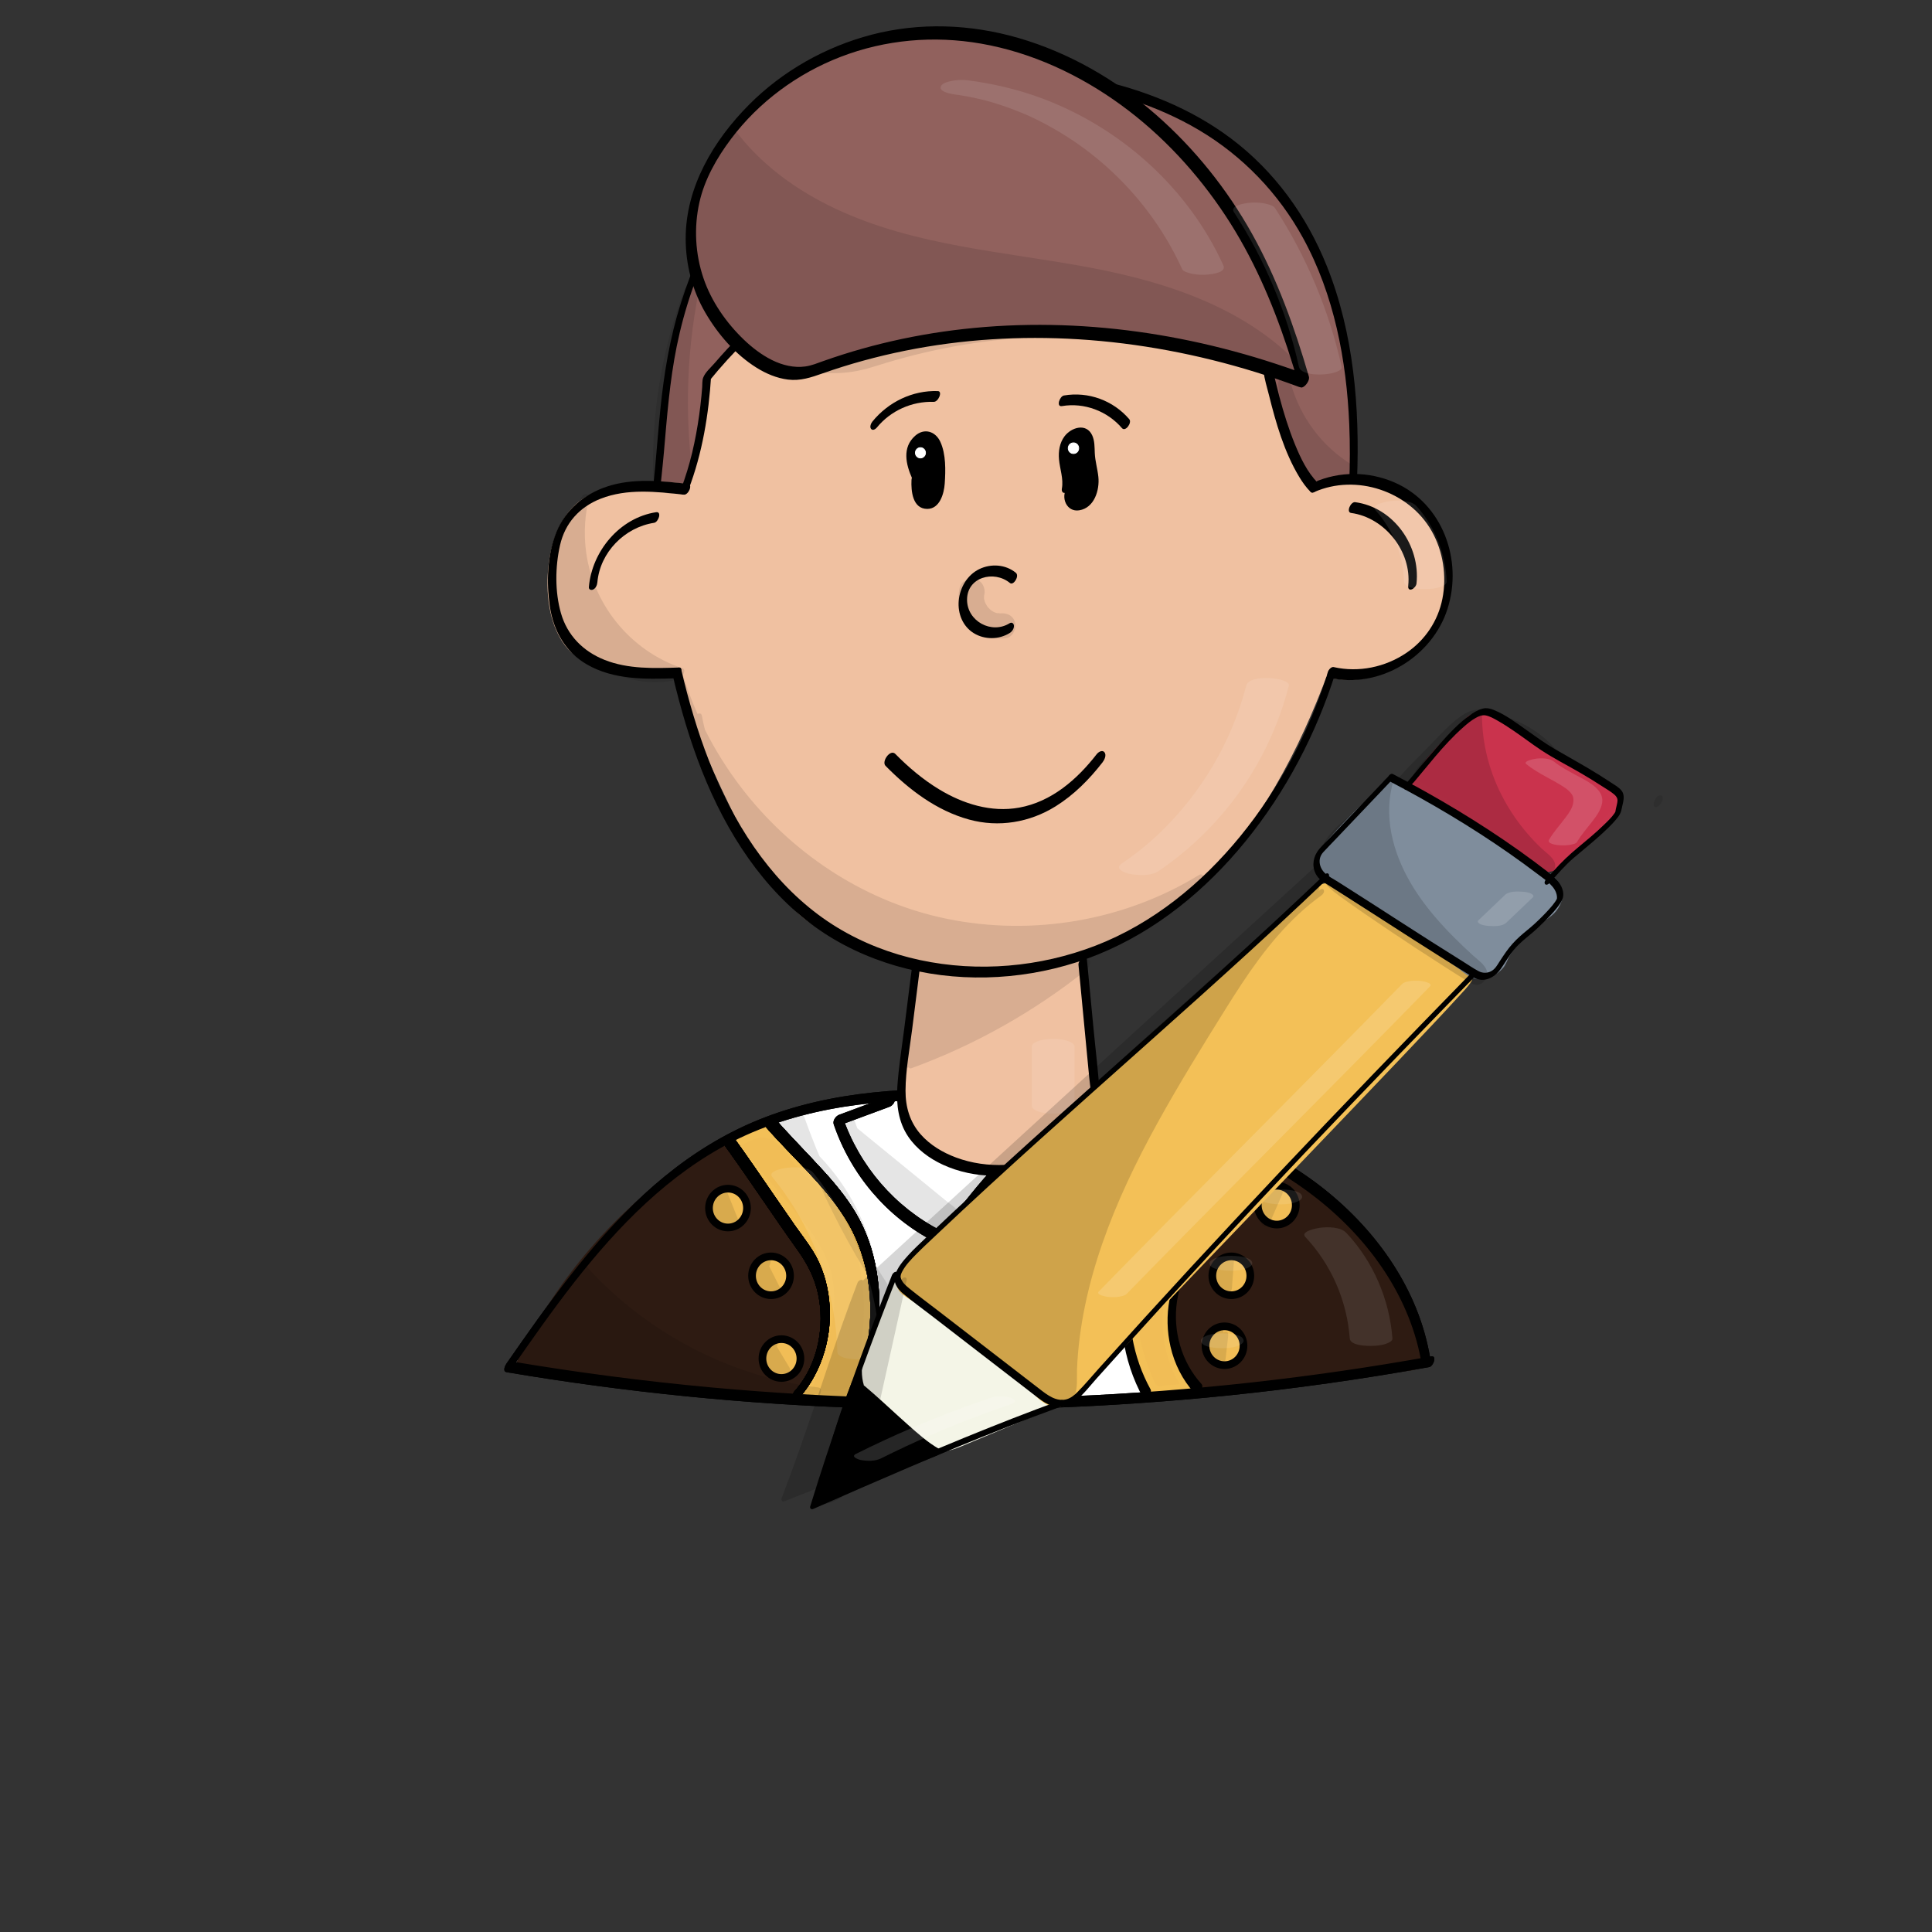 <?xml version="1.0" encoding="utf-8"?>
<!-- Generator: Adobe Adobe Illustrator 24.2.0, SVG Export Plug-In . SVG Version: 6.00 Build 0)  -->
<svg version="1.1" xmlns="http://www.w3.org/2000/svg" xmlns:xlink="http://www.w3.org/1999/xlink" x="0px" y="0px"
	 viewBox="0 0 2000 2000" style="enable-background:new 0 0 2000 2000;" xml:space="preserve">
<rect x="0" y="0" width="2000" height="2000" fill="#333333" stroke="none"/>
<style type="text/css">
	.st0{fill:#FFFFFF;}
	.st1{fill:#2E1B12;}
	.st2{fill:#F1BD56;stroke:#000000;stroke-width:7.948;stroke-miterlimit:10;}
	.st3{fill:#F1BD56;}
	.st4{fill:#F3C057;}
	.st5{fill:#CA344E;}
	.st6{fill:#B22E45;}
	.st7{fill:#91615D;}
	.st8{fill:#F0C1A1;}
	.st9{fill:#FFFFFF;stroke:#FFFFFF;stroke-width:0.814;stroke-miterlimit:10;}
	.st10{opacity:0.102;}
	.st11{opacity:0.161;}
	.st12{fill:#F4F5E7;}
	.st13{fill:#7F8D9C;}
	.st14{fill:#CA334D;}
	.st15{opacity:0.149;}
</style>
<g id="Ebene_24_Kopie_2">
	<g>
		<path class="st0" d="M1476.13,1408.9c-15-90.79-83.45-166.46-165.06-209.59s-175.31-57.78-267.5-63.82
			c-94.39-6.19-192.78-3.24-278.03,37.59c-103.55,49.6-173.56,147.67-238.99,241.75c315.09,53.32,639.5,51.56,953.98-5.17"/>
		<g>
			<path d="M1480.42,1405.21c-11.78-69.89-54.65-130.44-109.33-174.03c-62.12-49.51-139.23-75.52-216.68-89
				c-41.49-7.22-83.53-11.13-125.57-13.34c-41.62-2.19-83.42-2.26-124.91,2.07c-40.74,4.26-81.09,13.04-119.09,28.52
				c-35.07,14.29-67.39,34.38-96.68,58.31c-58.61,47.9-104.47,109.22-147.74,170.75c-5.41,7.69-10.79,15.41-16.16,23.13
				c-1.42,2.04-4.24,8.13,0.15,8.87c123.12,20.79,247.62,33.26,372.42,37.28c124.52,4.02,249.29-0.37,373.22-13.02
				c70.15-7.16,140.02-17.03,209.41-29.52c4.55-0.82,8.36-12.25,2.1-11.12c-123.17,22.18-247.81,36-372.85,41.3
				c-124.1,5.26-248.56,2.21-372.26-9.15c-69.58-6.39-138.9-15.44-207.79-27.08c0.05,2.96,0.1,5.91,0.15,8.87
				c42.32-60.84,85.44-122.4,140.17-172.9c26.96-24.88,56.68-46.75,89.43-63.4c36.12-18.36,75.4-29.68,115.32-36.03
				c40.41-6.42,81.48-7.8,122.33-6.7c41.1,1.1,82.29,4.19,123.04,9.71c78.48,10.62,157.65,31.97,223.81,76.99
				c56.94,38.74,104.66,94.94,123.42,162.12c2.28,8.15,4.09,16.42,5.49,24.76c0.5,2.94,3.97,1.86,5.5,0.62
				C1479.66,1411.34,1480.91,1408.12,1480.42,1405.21L1480.42,1405.21z"/>
		</g>
	</g>
	<g>
		<g>
			<path d="M976.32,1283.12c19.22-20.42,35.06-43.8,54.28-64.22c-2.18,0.52-4.36,1.04-6.55,1.56c15.76,18.4,31.53,36.8,47.29,55.21
				c3.9,4.55,11.54-6.12,8.22-10.01c-15.76-18.4-31.53-36.8-47.29-55.21c-2.05-2.4-4.95-0.14-6.55,1.56
				c-19.22,20.42-35.06,43.8-54.28,64.22c-1.7,1.8-3.5,6.2-1.67,8.44C971.79,1287.16,974.77,1284.77,976.32,1283.12L976.32,1283.12z
				"/>
		</g>
	</g>
	<g>
		<g>
			<path d="M1075.55,1276.13c48.36-21.74,92.57-59.39,120.29-104.71c0.99-1.62,2.62-6.66-0.13-7.72
				c-18.69-7.23-37.37-14.47-56.06-21.7c-5.19-2.01-11.44,9.61-6.62,11.47c18.69,7.23,37.37,14.47,56.06,21.7
				c-0.04-2.57-0.09-5.15-0.13-7.72c-26.06,42.61-68.24,77.38-113.59,97.77C1070.71,1267.3,1068.37,1279.36,1075.55,1276.13
				L1075.55,1276.13z"/>
		</g>
	</g>
	<g>
		<g>
			<path d="M923.01,1133.85c-18.08,6.7-36.16,13.4-54.24,20.1c-3.45,1.28-7.04,6.02-5.72,9.91
				c17.67,52.04,55.29,96.57,104.37,121.56c4.89,2.49,11.4-9.04,6.62-11.47c-47.71-24.3-84.6-67.33-101.8-117.99
				c-1.91,3.3-3.81,6.6-5.72,9.91c18.08-6.7,36.16-13.4,54.24-20.1c2.98-1.1,5.23-3.99,5.77-7.14
				C926.88,1136.55,926.05,1132.72,923.01,1133.85L923.01,1133.85z"/>
		</g>
	</g>
	<g>
		<g>
			<path d="M1019.89,1224.27c2.13,73.87,3.77,148.08-2.13,221.82c-0.24,2.98,2.58,3.93,4.87,2.81c2.95-1.44,4.44-5.05,4.68-8.11
				c5.91-73.75,4.26-147.95,2.13-221.82c-0.08-2.9-2.36-4.04-4.87-2.81C1021.87,1217.49,1019.81,1221.3,1019.89,1224.27
				L1019.89,1224.27z"/>
		</g>
	</g>
</g>
<g id="Ebene_31">
	<g>
		<path class="st1" d="M751.73,1183.49c-93.31,51-169.84,133.36-214.82,231.18c83.36,9.01,167.21,14.18,250.09,27.03
			c49.41,7.66,65.04-31.08,68.09-66.73s-14.13-69.92-34.84-98.79c-20.71-28.87-45.56-54.95-61.77-86.68"/>
		<g>
			<path class="st1" d="M751.64,1178.03c-74.46,40.86-137.73,100.77-183.77,172.05c-13.26,20.53-24.92,42.01-35.16,64.19
				c-0.92,2-1.04,6.13,1.92,6.45c45.28,4.88,90.67,8.65,135.99,13.12c22.49,2.22,44.97,4.61,67.39,7.41
				c11.37,1.42,22.74,2.94,34.08,4.59c9.44,1.38,18.88,3.32,28.47,2.77c29.11-1.67,47.41-23.91,54.86-50.49
				c4.18-14.92,5.89-30.93,4.07-46.33c-2.34-19.77-9.62-38.42-19.23-55.75c-22.09-39.8-56.7-71.02-77.67-111.56
				c-2.53-4.89-10.6,5.4-8.22,10.01c32.58,63,108.36,114.81,94.48,194.08c-1.97,11.27-5.4,22.98-12.53,32.14
				c-7.47,9.59-18.43,14.82-30.48,15.74c-8.85,0.68-17.56-1-26.28-2.29c-10.69-1.58-21.4-3.04-32.12-4.41
				c-21.12-2.69-42.28-5.01-63.46-7.15c-48.24-4.87-96.58-8.81-144.79-14c0.64,2.15,1.28,4.3,1.92,6.45
				c34.27-74.2,87.25-139.43,152.51-188.59c18.46-13.91,37.95-26.4,58.21-37.52c2.67-1.47,4.84-5.03,4.68-8.11
				C756.36,1178.02,754.2,1176.62,751.64,1178.03L751.64,1178.03z"/>
		</g>
	</g>
	<g>
		<path class="st1" d="M1302.06,1202.1c-39.05,17.29-70.21,52.26-83.4,93.58c-13.19,41.32,2.09,106.16,23.66,143.63
			c74.54-9.1,149.08-18.19,223.62-27.29c4.86-0.59,8.5-6.17,7.17-10.98c-23.31-84.23-84.4-156.72-162.5-192.81"/>
		<g>
			<path class="st1" d="M1301.96,1196.63c-35.47,15.93-63.94,45.29-80.33,80.38c-7.72,16.52-11.99,33.71-12.58,51.94
				c-0.62,19.3,2.14,38.79,6.73,57.51c4.93,20.09,12.16,39.84,22.41,57.84c0.62,1.08,1.95,1.08,2.99,0.95
				c39.58-4.83,79.16-9.66,118.73-14.49c19.79-2.41,39.58-4.83,59.37-7.24c9.89-1.21,19.79-2.42,29.68-3.62
				c7.96-0.97,17.78-0.25,23.71-6.49c5.25-5.52,6.23-12.16,4.19-19.24c-2.09-7.27-4.47-14.46-7.12-21.55
				c-5.24-14.03-11.54-27.7-18.76-40.82c-14.51-26.38-32.9-50.62-54.4-71.7c-24.15-23.67-52-43.33-82.67-57.61
				c-5-2.33-11.43,9.23-6.62,11.47c51.28,23.87,94.65,62.76,125.09,110.34c15.27,23.87,27.17,49.82,35.09,77.04
				c0.33,1.12,1.54,3.46,1.11,4.53c0.16-0.4-1.19,0.09-1.53,0.18c-4.63,1.25-10.09,1.23-14.84,1.81c-9.23,1.13-18.47,2.25-27.7,3.38
				c-18.47,2.25-36.94,4.51-55.41,6.76c-41.89,5.11-83.77,10.22-125.66,15.34c1,0.32,1.99,0.64,2.99,0.95
				c-16.97-29.78-26.63-65.51-27.79-99.71c-0.57-16.78,1.57-32.86,7.8-48.49c6.45-16.18,15.97-31.03,27.68-43.91
				c13.42-14.76,29.87-26.48,48.05-34.64C1306.81,1205.46,1309.15,1193.41,1301.96,1196.63L1301.96,1196.63z"/>
		</g>
	</g>
</g>
<g id="Ebene_32">
	<ellipse class="st2" cx="753.6" cy="1250.59" rx="19.67" ry="20.09"/>
	<ellipse class="st2" cx="798.18" cy="1320.7" rx="19.67" ry="20.09"/>
	<ellipse class="st2" cx="808.94" cy="1406.37" rx="19.67" ry="20.09"/>
	<ellipse class="st2" cx="1321.73" cy="1247.57" rx="19.67" ry="20.09"/>
	<ellipse class="st2" cx="1274.66" cy="1320.7" rx="19.67" ry="20.09"/>
	<ellipse class="st2" cx="1267.6" cy="1393.1" rx="19.67" ry="20.09"/>
</g>
<g id="Ebene_24">
	<g>
		<path class="st3" d="M1268.94,1194.38c-42.26,21.33-75.31,60.91-89.25,106.89c-13.94,45.98-8.57,97.7,14.5,139.68
			c12.69-0.99,25.37-1.97,38.06-2.96c-27.37-35.32-32.65-90.29-9.05-128.34c24-38.7,51.62-66.78,78.85-107.55
			c-11.5-4.51-23-9.01-34.5-13.52"/>
		<g>
			<path class="st4" d="M1268.85,1188.92c-69.97,35.71-110.2,114.69-99.85,192.24c3.04,22.75,10.13,44.62,21.09,64.79
				c0.45,0.63,1.06,0.98,1.83,1.06c12.69-0.99,25.37-1.97,38.06-2.96c4.09-0.32,9.42-7.09,6.39-11.06
				c-18.79-24.61-27-57.41-21.93-87.99c2.69-16.23,9.6-29.75,18.62-43.33c10.2-15.34,21.59-29.85,32.97-44.33
				c13.66-17.39,27.15-34.88,39.48-53.25c1.07-1.6,2.56-6.67-0.13-7.72c-11.5-4.51-23-9.01-34.5-13.52
				c-5.18-2.03-11.44,9.58-6.62,11.47c11.5,4.51,23,9.01,34.5,13.52c-0.04-2.57-0.09-5.15-0.13-7.72
				c-22.43,33.43-49.6,63.35-71.95,96.83c-9.73,14.57-17.41,29.49-20.86,46.81c-3.22,16.13-3.01,32.87,0.11,49
				c3.51,18.13,11.02,35.55,22.24,50.24c2.13-3.69,4.26-7.38,6.39-11.06c-5.71,0.44-11.42,0.89-17.13,1.33
				c-2.85,0.22-5.71,0.44-8.56,0.67c-2.11,0.16-8.55,1.71-10.47,0.81c-3.07-1.43-5.3-9.04-6.65-12.16
				c-2.14-4.92-4.05-9.93-5.73-15.02c-6.63-20.03-9.68-41.1-9.07-62.19c1.14-39.41,16.18-77.22,42.18-106.82
				c14.02-15.96,31.02-29.06,49.93-38.71c2.7-1.38,4.84-5.09,4.68-8.11C1273.57,1188.84,1271.43,1187.6,1268.85,1188.92
				L1268.85,1188.92z"/>
		</g>
	</g>
	<g>
		<path class="st3" d="M759.84,1188.58c38.53,47.77,67.56,76.31,87.83,111.61c23.76,41.37,4.23,99.04-13.98,143.25
			c20.38,2.89,48.15,9.77,56.21-21.23c21.43-82.45,6.59-161.57-52.44-210.38c-7.71-6.38-13.15-15.09-19.43-22.94
			c-6.27-7.85-14.05-15.25-23.77-17.28s-25.41,7.6-36.23,14.45"/>
		<g>
			<path class="st4" d="M755.73,1193.58c23.82,29.48,50.08,57.2,72.35,87.89c9.69,13.35,19.31,27.37,23.23,43.6
				c4.42,18.26,2.64,37.5-1.22,55.69c-4.55,21.44-12.29,42.06-20.61,62.29c-0.86,2.1-1.08,6.02,1.92,6.45
				c20.06,2.89,42.93,6.88,56.21-12.51c8.21-11.98,10.25-28.46,12.58-42.48c2.44-14.72,3.79-29.68,3.78-44.61
				c-0.02-28.06-4.97-56.44-16.44-82.15c-5.59-12.54-12.53-24.41-20.97-35.25c-4.31-5.53-8.99-10.79-13.98-15.72
				c-5.09-5.03-10.92-9.34-15.85-14.52c-11.67-12.24-19.46-30.11-36.67-35.74c-14.56-4.77-30.42,6.68-42.12,14.07
				c-2.62,1.65-4.85,4.9-4.68,8.11c0.14,2.67,2.34,4.4,4.87,2.81c5.57-3.52,11.19-7.01,17.13-9.89c5.03-2.44,11.02-5.06,16.73-3.96
				c14.32,2.76,22.85,17.76,31.12,28.25c8.29,10.53,19.38,18.29,28.3,28.28c8.27,9.27,15.47,19.48,21.42,30.38
				c25.61,46.86,25.99,103.15,13.65,153.97c-1.4,5.76-2.84,11.87-7.39,16.03c-3.42,3.14-8.06,4.51-12.56,5.16
				c-10.11,1.45-20.58-0.92-30.57-2.35c0.64,2.15,1.28,4.3,1.92,6.45c14.76-35.91,29.72-76.21,24.6-115.7
				c-4.52-34.8-30.27-63.33-52.08-89.21c-15.53-18.42-31.31-36.61-46.45-55.35C760.21,1178.95,752.5,1189.59,755.73,1193.58
				L755.73,1193.58z"/>
		</g>
	</g>
</g>
<g id="Ebene_21">
	<g>
		<path class="st5" d="M1023.52,1233.05c-14.37,54.77-38.83,109.43-71.74,155.1c13.01,3.05,49.18,4.94,49.18,4.94
			s15.76-18.26,16.01-31.89c0.79-43.53,1.58-87.05,2.38-130.58"/>
		<g>
			<path d="M1018.88,1234.23c-14.15,53.56-37.2,105.39-69.54,150.48c-1.68,2.35-4.42,8.47,0.16,9.5c11.43,2.58,23.42,3.2,35.08,4.04
				c4.21,0.31,8.45,0.71,12.68,0.82c3.28,0.08,5.2-1.4,7.25-3.88c7.6-9.2,15.25-20.88,16.93-32.92c1.34-9.58,0.6-19.77,0.77-29.44
				c0.2-10.88,0.4-21.76,0.59-32.64c0.44-24.07,0.88-48.14,1.31-72.21c0.05-2.94-2.45-3.99-4.87-2.81c-2.82,1.38-4.63,5.1-4.68,8.11
				c-0.59,32.64-1.19,65.29-1.78,97.93c-0.15,8.24-0.3,16.49-0.45,24.73c-0.11,5.95-0.08,10.99-2.55,16.48
				c-2.79,6.21-6.84,12.06-11.26,17.22c1.57-0.87,3.14-1.75,4.72-2.62c-16.28-0.86-33.24-1.34-49.18-4.94
				c0.05,3.17,0.11,6.33,0.16,9.5c34.45-48.04,58.87-102.66,73.95-159.73c0.67-2.52-0.68-5.28-3.52-4.78
				C1021.5,1227.65,1019.59,1231.53,1018.88,1234.23L1018.88,1234.23z"/>
		</g>
	</g>
	<g>
		<path class="st6" d="M1022.19,1232.73c-0.03,43.56-8.91,87.1-25.91,127.05c16.06,11.19,41.56,7.23,41.56,7.23
			s17.68-27.55,16.15-43.79c-1.53-16.24-8.38-31.39-14.99-46.24c-6.61-14.85-13.18-30.19-14.08-46.48"/>
		<g>
			<path d="M1017.41,1235.38c-0.15,42.62-8.76,84.75-25.33,124.01c-0.79,1.86-1.04,4.84,0.89,6.13c10.54,7.02,23.88,8.75,36.3,8.13
				c2.93-0.15,6.73,0.12,9.27-1.59c2.43-1.64,4.05-5.11,5.49-7.61c5.79-10.05,11.05-20.82,13.65-32.18
				c3.55-15.46-2.42-31.77-8.29-45.93c-7.86-18.97-18.27-37.6-19.69-58.48c-0.53-7.83-9.9,0.21-9.55,5.3
				c2.11,30.96,22.14,56.08,28.06,85.99c2.17,10.96-0.54,20.08-5.16,30.05c-2.52,5.44-5.42,10.78-8.65,15.84
				c1.52-1.32,3.04-2.65,4.56-3.97c-13.03,1.97-28.26,0.38-39.37-7.01c0.3,2.04,0.59,4.08,0.89,6.13
				c17.36-41.12,26.33-85.46,26.49-130.09c0.01-2.93-2.43-4.01-4.87-2.81C1019.31,1228.63,1017.42,1232.37,1017.41,1235.38
				L1017.41,1235.38z"/>
		</g>
	</g>
	<g>
		<path class="st6" d="M1025.79,1236.63c5.53,33.44,11.05,66.87,16.58,100.31c1.91,11.54,5.04,20.25,16.48,19.57
			s31.37-8.69,41.16-14.76c-8.97-47.29-35.6-90.86-73.26-119.87"/>
		<g>
			<path d="M1021.19,1240.58c3.14,19.01,6.28,38.03,9.43,57.04c1.52,9.18,3.03,18.36,4.55,27.54c1.29,7.78,2.01,15.89,4.28,23.46
				c1.41,4.71,3.79,9.65,8.27,12.14c4.8,2.66,10.57,1.95,15.72,0.94c12.67-2.48,25.63-7.79,36.66-14.47
				c3.09-1.87,5.21-5.79,4.5-9.41c-9.3-47.95-35.96-91.68-74.55-121.66c-4.09-3.18-11.03,8.05-6.62,11.47
				c37.41,29.06,62.98,71.67,71.98,118.09c1.5-3.14,3-6.27,4.5-9.41c-10.04,6.09-21.5,10.73-32.98,13.22
				c-4.6,1-10.35,2.08-14.24-1.35c-3.72-3.29-4.67-9.19-5.5-13.8c-6.12-33.79-11.21-67.8-16.81-101.68
				c-0.52-3.16-4.26-1.99-5.9-0.66C1022,1234.03,1020.67,1237.46,1021.19,1240.58L1021.19,1240.58z"/>
		</g>
	</g>
</g>
<g id="Ebene_23">
	<g>
		<g>
			<g>
				<path d="M751.03,1187.05c25.37,35.09,49.07,71.34,74.27,106.55c10.18,14.21,17.85,28.64,21.56,45.88
					c3.59,16.7,3.5,34.18,0.06,50.9c-3.78,18.35-11.85,35.55-24.28,49.63c-1.65,1.86-3.53,6.16-1.67,8.44
					c1.98,2.43,5.04,0.14,6.55-1.56c24.05-27.25,34.73-65.53,30.76-101.44c-1.97-17.81-7.35-35.23-16.85-50.49
					c-5.53-8.89-12.09-17.2-18.1-25.77c-6.62-9.45-13.17-18.96-19.71-28.47c-14.65-21.32-29.21-42.71-44.37-63.67
					C755.82,1172.3,748,1182.86,751.03,1187.05L751.03,1187.05z"/>
			</g>
		</g>
		<g>
			<g>
				<path d="M793.17,1167.06c27.1,31.11,59.47,58.79,81.62,93.9c22.08,34.99,29.68,78.25,24.73,119.07
					c-2.86,23.57-9.84,46.52-21.02,67.49c-1.08,2.03-2.52,6.19,0.13,7.72c2.55,1.47,5.71-1.79,6.75-3.75
					c20.86-39.13,29.12-84.42,23.12-128.39c-2.86-20.97-8.77-41.45-18.62-60.23c-9.49-18.1-22.37-34.08-36.02-49.18
					c-17.26-19.09-35.56-37.21-52.48-56.63C797.44,1152.53,789.82,1163.21,793.17,1167.06L793.17,1167.06z"/>
			</g>
		</g>
	</g>
	<g>
		<g>
			<g>
				<path d="M751.03,1187.05c25.37,35.09,49.07,71.34,74.27,106.55c10.18,14.21,17.85,28.64,21.56,45.88
					c3.59,16.7,3.5,34.18,0.06,50.9c-3.78,18.35-11.85,35.55-24.28,49.63c-1.65,1.86-3.53,6.16-1.67,8.44
					c1.98,2.43,5.04,0.14,6.55-1.56c24.05-27.25,34.73-65.53,30.76-101.44c-1.97-17.81-7.35-35.23-16.85-50.49
					c-5.53-8.89-12.09-17.2-18.1-25.77c-6.62-9.45-13.17-18.96-19.71-28.47c-14.65-21.32-29.21-42.71-44.37-63.67
					C755.82,1172.3,748,1182.86,751.03,1187.05L751.03,1187.05z"/>
			</g>
		</g>
		<g>
			<g>
				<path d="M793.17,1167.06c27.1,31.11,59.47,58.79,81.62,93.9c22.08,34.99,29.68,78.25,24.73,119.07
					c-2.86,23.57-9.84,46.52-21.02,67.49c-1.08,2.03-2.52,6.19,0.13,7.72c2.55,1.47,5.71-1.79,6.75-3.75
					c20.86-39.13,29.12-84.42,23.12-128.39c-2.86-20.97-8.77-41.45-18.62-60.23c-9.49-18.1-22.37-34.08-36.02-49.18
					c-17.26-19.09-35.56-37.21-52.48-56.63C797.44,1152.53,789.82,1163.21,793.17,1167.06L793.17,1167.06z"/>
			</g>
		</g>
	</g>
	<g>
		<g>
			<g>
				<path d="M751.03,1187.05c25.37,35.09,49.07,71.34,74.27,106.55c10.18,14.21,17.85,28.64,21.56,45.88
					c3.59,16.7,3.5,34.18,0.06,50.9c-3.78,18.35-11.85,35.55-24.28,49.63c-1.65,1.86-3.53,6.16-1.67,8.44
					c1.98,2.43,5.04,0.14,6.55-1.56c24.05-27.25,34.73-65.53,30.76-101.44c-1.97-17.81-7.35-35.23-16.85-50.49
					c-5.53-8.89-12.09-17.2-18.1-25.77c-6.62-9.45-13.17-18.96-19.71-28.47c-14.65-21.32-29.21-42.71-44.37-63.67
					C755.82,1172.3,748,1182.86,751.03,1187.05L751.03,1187.05z"/>
			</g>
		</g>
		<g>
			<g>
				<path d="M793.17,1167.06c27.1,31.11,59.47,58.79,81.62,93.9c22.08,34.99,29.68,78.25,24.73,119.07
					c-2.86,23.57-9.84,46.52-21.02,67.49c-1.08,2.03-2.52,6.19,0.13,7.72c2.55,1.47,5.71-1.79,6.75-3.75
					c20.86-39.13,29.12-84.42,23.12-128.39c-2.86-20.97-8.77-41.45-18.62-60.23c-9.49-18.1-22.37-34.08-36.02-49.18
					c-17.26-19.09-35.56-37.21-52.48-56.63C797.44,1152.53,789.82,1163.21,793.17,1167.06L793.17,1167.06z"/>
			</g>
		</g>
	</g>
	<g>
		<g>
			<g>
				<path d="M751.03,1187.05c25.37,35.09,49.07,71.34,74.27,106.55c10.18,14.21,17.85,28.64,21.56,45.88
					c3.59,16.7,3.5,34.18,0.06,50.9c-3.78,18.35-11.85,35.55-24.28,49.63c-1.65,1.86-3.53,6.16-1.67,8.44
					c1.98,2.43,5.04,0.14,6.55-1.56c24.05-27.25,34.73-65.53,30.76-101.44c-1.97-17.81-7.35-35.23-16.85-50.49
					c-5.53-8.89-12.09-17.2-18.1-25.77c-6.62-9.45-13.17-18.96-19.71-28.47c-14.65-21.32-29.21-42.71-44.37-63.67
					C755.82,1172.3,748,1182.86,751.03,1187.05L751.03,1187.05z"/>
			</g>
		</g>
		<g>
			<g>
				<path d="M793.17,1167.06c27.1,31.11,59.47,58.79,81.62,93.9c22.08,34.99,29.68,78.25,24.73,119.07
					c-2.86,23.57-9.84,46.52-21.02,67.49c-1.08,2.03-2.52,6.19,0.13,7.72c2.55,1.47,5.71-1.79,6.75-3.75
					c20.86-39.13,29.12-84.42,23.12-128.39c-2.86-20.97-8.77-41.45-18.62-60.23c-9.49-18.1-22.37-34.08-36.02-49.18
					c-17.26-19.09-35.56-37.21-52.48-56.63C797.44,1152.53,789.82,1163.21,793.17,1167.06L793.17,1167.06z"/>
			</g>
		</g>
	</g>
	<g>
		<g>
			<g>
				<path d="M751.03,1187.05c25.37,35.09,49.07,71.34,74.27,106.55c10.18,14.21,17.85,28.64,21.56,45.88
					c3.59,16.7,3.5,34.18,0.06,50.9c-3.78,18.35-11.85,35.55-24.28,49.63c-1.65,1.86-3.53,6.16-1.67,8.44
					c1.98,2.43,5.04,0.14,6.55-1.56c24.05-27.25,34.73-65.53,30.76-101.44c-1.97-17.81-7.35-35.23-16.85-50.49
					c-5.53-8.89-12.09-17.2-18.1-25.77c-6.62-9.45-13.17-18.96-19.71-28.47c-14.65-21.32-29.21-42.71-44.37-63.67
					C755.82,1172.3,748,1182.86,751.03,1187.05L751.03,1187.05z"/>
			</g>
		</g>
		<g>
			<g>
				<path d="M793.17,1167.06c27.1,31.11,59.47,58.79,81.62,93.9c22.08,34.99,29.68,78.25,24.73,119.07
					c-2.86,23.57-9.84,46.52-21.02,67.49c-1.08,2.03-2.52,6.19,0.13,7.72c2.55,1.47,5.71-1.79,6.75-3.75
					c20.86-39.13,29.12-84.42,23.12-128.39c-2.86-20.97-8.77-41.45-18.62-60.23c-9.49-18.1-22.37-34.08-36.02-49.18
					c-17.26-19.09-35.56-37.21-52.48-56.63C797.44,1152.53,789.82,1163.21,793.17,1167.06L793.17,1167.06z"/>
			</g>
		</g>
	</g>
	<g>
		<g>
			<g>
				<path d="M751.03,1187.05c25.37,35.09,49.07,71.34,74.27,106.55c10.18,14.21,17.85,28.64,21.56,45.88
					c3.59,16.7,3.5,34.18,0.06,50.9c-3.78,18.35-11.85,35.55-24.28,49.63c-1.65,1.86-3.53,6.16-1.67,8.44
					c1.98,2.43,5.04,0.14,6.55-1.56c24.05-27.25,34.73-65.53,30.76-101.44c-1.97-17.81-7.35-35.23-16.85-50.49
					c-5.53-8.89-12.09-17.2-18.1-25.77c-6.62-9.45-13.17-18.96-19.71-28.47c-14.65-21.32-29.21-42.71-44.37-63.67
					C755.82,1172.3,748,1182.86,751.03,1187.05L751.03,1187.05z"/>
			</g>
		</g>
		<g>
			<g>
				<path d="M793.17,1167.06c27.1,31.11,59.47,58.79,81.62,93.9c22.08,34.99,29.68,78.25,24.73,119.07
					c-2.86,23.57-9.84,46.52-21.02,67.49c-1.08,2.03-2.52,6.19,0.13,7.72c2.55,1.47,5.71-1.79,6.75-3.75
					c20.86-39.13,29.12-84.42,23.12-128.39c-2.86-20.97-8.77-41.45-18.62-60.23c-9.49-18.1-22.37-34.08-36.02-49.18
					c-17.26-19.09-35.56-37.21-52.48-56.63C797.44,1152.53,789.82,1163.21,793.17,1167.06L793.17,1167.06z"/>
			</g>
		</g>
	</g>
	<g>
		<g>
			<g>
				<path d="M1302.86,1199.71c-24.93,33.32-48.57,67.6-73.15,101.18c-19.47,26.6-25.35,61.3-17.99,93.23
					c4.07,17.68,12.4,34.41,24.65,47.84c3.71,4.07,10.63-5.71,7.5-9.14c-20.8-22.8-29.93-55.11-25.46-85.55
					c2.15-14.61,7.37-28.74,16.17-40.66c11.56-15.66,22.95-31.44,34.23-47.3c12.7-17.87,25.37-35.76,38.5-53.31
					c1.38-1.84,3.3-5.52,1.52-7.71C1307.11,1196.16,1304.11,1198.03,1302.86,1199.71L1302.86,1199.71z"/>
			</g>
		</g>
		<g>
			<g>
				<path d="M1263.71,1181.77c-26.6,29.48-58.45,55.51-79.34,89.69c-20.3,33.22-26.99,74.12-21.81,112.44
					c3.02,22.32,10.1,43.76,20.98,63.49c2.46,4.46,9.79-4.98,7.5-9.14c-18.38-33.33-25.39-72.73-19.33-110.34
					c2.88-17.9,8.54-35.22,17.77-50.87c8.81-14.92,20.31-28.05,32.19-40.58c15.39-16.24,31.49-31.78,46.49-48.4
					C1272.35,1183.41,1269.1,1175.81,1263.71,1181.77L1263.71,1181.77z"/>
			</g>
		</g>
	</g>
</g>
<g id="Ebene_24_Kopie_3">
	<g>
		<g>
			<path d="M1480.42,1405.21c-11.78-69.89-54.65-130.44-109.33-174.03c-62.12-49.51-139.23-75.52-216.68-89
				c-41.49-7.22-83.53-11.13-125.57-13.34c-41.62-2.19-83.42-2.26-124.91,2.07c-40.74,4.26-81.09,13.04-119.09,28.52
				c-35.07,14.29-67.39,34.38-96.68,58.31c-58.61,47.9-104.47,109.22-147.74,170.75c-5.41,7.69-10.79,15.41-16.16,23.13
				c-1.42,2.04-4.24,8.13,0.15,8.87c123.12,20.79,247.62,33.26,372.42,37.28c124.52,4.02,249.29-0.37,373.22-13.02
				c70.15-7.16,140.02-17.03,209.41-29.52c4.55-0.82,8.36-12.25,2.1-11.12c-123.17,22.18-247.81,36-372.85,41.3
				c-124.1,5.26-248.56,2.21-372.26-9.15c-69.58-6.39-138.9-15.44-207.79-27.08c0.05,2.96,0.1,5.91,0.15,8.87
				c42.32-60.84,85.44-122.4,140.17-172.9c26.96-24.88,56.68-46.75,89.43-63.4c36.12-18.36,75.4-29.68,115.32-36.03
				c40.41-6.42,81.48-7.8,122.33-6.7c41.1,1.1,82.29,4.19,123.04,9.71c78.48,10.62,157.65,31.97,223.81,76.99
				c56.94,38.74,104.66,94.94,123.42,162.12c2.28,8.15,4.09,16.42,5.49,24.76c0.5,2.94,3.97,1.86,5.5,0.62
				C1479.66,1411.34,1480.91,1408.12,1480.42,1405.21L1480.42,1405.21z"/>
		</g>
	</g>
	<g>
		<g>
			<path d="M976.32,1283.12c19.22-20.42,35.06-43.8,54.28-64.22c-2.18,0.52-4.36,1.04-6.55,1.56c15.76,18.4,31.53,36.8,47.29,55.21
				c3.9,4.55,11.54-6.12,8.22-10.01c-15.76-18.4-31.53-36.8-47.29-55.21c-2.05-2.4-4.95-0.14-6.55,1.56
				c-19.22,20.42-35.06,43.8-54.28,64.22c-1.7,1.8-3.5,6.2-1.67,8.44C971.79,1287.16,974.77,1284.77,976.32,1283.12L976.32,1283.12z
				"/>
		</g>
	</g>
	<g>
		<g>
			<path d="M1075.55,1276.13c48.36-21.74,92.57-59.39,120.29-104.71c0.99-1.62,2.62-6.66-0.13-7.72
				c-18.69-7.23-37.37-14.47-56.06-21.7c-5.19-2.01-11.44,9.61-6.62,11.47c18.69,7.23,37.37,14.47,56.06,21.7
				c-0.04-2.57-0.09-5.15-0.13-7.72c-26.06,42.61-68.24,77.38-113.59,97.77C1070.71,1267.3,1068.37,1279.36,1075.55,1276.13
				L1075.55,1276.13z"/>
		</g>
	</g>
	<g>
		<g>
			<path d="M923.01,1133.85c-18.08,6.7-36.16,13.4-54.24,20.1c-3.45,1.28-7.04,6.02-5.72,9.91
				c17.67,52.04,55.29,96.57,104.37,121.56c4.89,2.49,11.4-9.04,6.62-11.47c-47.71-24.3-84.6-67.33-101.8-117.99
				c-1.91,3.3-3.81,6.6-5.72,9.91c18.08-6.7,36.16-13.4,54.24-20.1c2.98-1.1,5.23-3.99,5.77-7.14
				C926.88,1136.55,926.05,1132.72,923.01,1133.85L923.01,1133.85z"/>
		</g>
	</g>
</g>
<g id="Ebene_4">
	<g>
		<path class="st7" d="M1400.78,600.31c0,31.57-19.64,63.98-56.08,66.58c-233.72,16.64-374.96,56.99-616.28,8.62
			c-33.28-6.67-50.75-44.94-50.27-74.44c0.82-50.36-3.33-47.12,0-77.68c12.14-111.35,7.31-167.89,53.66-269.19
			c44.44-97.13,157.65-179.16,278.6-179.16c201.93,0,403.99,85.86,390.38,423.53"/>
		<g>
			<path d="M1396.73,602.55c-0.14,16.26-5.52,33-17.29,44.61c-14.77,14.56-33.98,14.6-53.42,16.13
				c-44.21,3.47-88.32,8.02-132.41,12.75c-80.03,8.6-160.17,17.51-240.78,17.33c-42.74-0.1-85.46-2.68-127.9-7.76
				c-23.91-2.86-47.73-6.5-71.42-10.81c-10.58-1.92-22.19-2.96-32.15-7.21c-7.46-3.18-14.04-8.13-19.4-14.19
				c-10.94-12.37-17.62-28.77-19.34-45.14c-0.98-9.33-0.26-18.83-0.35-28.2c-0.07-7.07-0.29-14.14-0.67-21.2
				c-1.63-30.38,3.04-60.37,5.67-90.61c3.2-36.73,5.94-73.63,13.29-109.82c7.83-38.53,20.84-76.8,38.65-111.87
				c34.42-67.77,97.8-120.81,168.54-147.44c35.88-13.51,73.2-19.45,111.46-18.86c26.17,0.4,52.34,2.29,78.24,6.1
				c50.31,7.41,99.94,22.3,143.85,48.37c45.29,26.9,82.24,65.38,107.56,111.56c32.29,58.89,45.09,126.71,47.89,193.24
				c0.86,20.42,0.76,40.86-0.04,61.28c-0.1,2.51,2.12,3.37,4.13,2.38c2.43-1.19,3.87-4.31,3.97-6.88
				c2.92-74.45-3.36-151.38-31.36-221.1c-20.9-52.04-54.26-98.18-99.25-131.97c-41.78-31.37-91.29-50.85-142.15-61.66
				c-26.28-5.59-53.02-8.92-79.83-10.52c-33.76-2.02-67.5-1.77-100.69,5.5C874.27,93.5,802.93,141.16,756.7,205.25
				c-23.63,32.76-39.81,70.48-51.97,108.85c-11.25,35.5-17.32,72.04-21.06,109.02c-2,19.73-3.56,39.49-5.33,59.24
				c-1.73,19.33-4.63,38.69-5.43,58.08c-0.43,10.35,0.6,20.68,0.98,31.02c0.65,17.74-1.42,35.91,2.65,53.34
				c3.79,16.23,11.9,31.92,24.47,43.05c15.86,14.04,38.13,15.43,58.13,18.9c45.75,7.96,91.95,13.31,138.34,15.58
				c82.85,4.05,165.44-2.58,247.78-11.23c43.65-4.59,87.25-9.51,130.95-13.59c12.24-1.14,24.48-2.22,36.74-3.22
				c11.66-0.95,23.56-1.19,35.15-2.83c17.27-2.45,32.38-12.56,42.3-26.75c9.54-13.66,14.3-30.07,14.44-46.67
				c0.02-2.49-2.06-3.39-4.13-2.38C1398.34,596.84,1396.76,600,1396.73,602.55L1396.73,602.55z"/>
		</g>
	</g>
</g>
<g id="Ebene_5">
	<g>
		<path class="st8" d="M1118.57,997.45c3.8,42.04,7.6,84.07,11.4,126.11c1.37,15.15,2.58,31.22-4.11,44.81
			c-11.1,22.56-38.88,29.55-63.35,33.17c-35.94,5.33-77.79,6.77-102.77-20.14c-21.3-22.94-22.2-58.47-17.52-89.71
			c4.69-31.24,13.67-62.93,7.57-93.91c54.55,9.62,110.71,9.69,165.29,0.2"/>
		<g>
			<path class="st8" d="M1114.17,999.89c3.74,41.38,7.49,82.76,11.22,124.14c1.46,16.16,4.07,35.57-6.89,49.18
				c-9.12,11.31-24.01,16.43-37.68,19.63c-14.92,3.5-30.48,5.47-45.79,6.09c-15.31,0.62-31.3-0.27-45.81-5.59
				c-14.48-5.3-26.63-14.92-34.35-28.35c-7.82-13.61-10.37-29.72-10.54-45.22c-0.47-42.33,17.66-83.1,9.7-125.62
				c-2.11,3.08-4.23,6.15-6.34,9.23c55,9.59,111.34,9.56,166.35,0.11c4.5-0.77,8.27-12.05,2.07-10.98
				c-54.33,9.33-109.93,9.17-164.22-0.3c-4.19-0.73-6.94,6.02-6.34,9.23c7.55,40.33-9.7,79.91-10.04,120.15
				c-0.27,32.74,11.03,66.45,43.03,80.51c29.4,12.92,65.46,9.01,96.04,2.66c14.9-3.09,30.21-8.16,41.83-18.37
				c13.33-11.71,18.81-28.27,19.01-45.67c0.13-11.14-1.31-22.31-2.31-33.39c-1.13-12.48-2.26-24.96-3.39-37.44
				c-2.26-24.96-4.51-49.92-6.77-74.88C1122.32,987.79,1113.74,995.19,1114.17,999.89L1114.17,999.89z"/>
		</g>
	</g>
</g>
<g id="Ebene_3">
	<g>
		<path class="st8" d="M1366.45,504.06c38.73-14.23,85.71-0.22,110.86,33.05c25.15,33.27,26.5,83.23,3.2,117.87
			c-23.3,34.64-69.45,51.29-108.89,39.27c-23.91,64.41-54.2,127.1-97.19,180.18c-42.99,53.09-99.52,96.29-164.47,114.9
			c-90.59,25.96-220.74-1.36-276.02-45c-55.93-44.16-133-249.49-133-249.49s-88.35,1.97-112.67-31.84s-22.65-102.36,5.22-133.17
			c20.25-22.39,66.5-28.9,115.42-23.46c17.31-41.29,23.16-74.63,25.38-115.11c267.66-306.71,577.8-11.87,577.8-11.87
			s3.25,106.5,51.78,126.02"/>
		<g>
			<path class="st8" d="M1365.41,509.55c44.28-15.86,96.75,4.92,117.42,47.36c10.36,21.27,12.62,46.52,6.64,69.36
				c-5.96,22.77-20.95,41.73-41.33,53.37c-22.49,12.85-49.55,16.39-74.43,9.03c-2.58-0.76-5.31,3.45-5.97,5.23
				c-30,80.61-70.44,160.1-134.56,219.03c-29.81,27.4-64.31,50.22-102.37,64.39c-35.13,13.09-72.37,17.5-109.71,16.36
				c-37.3-1.14-74.77-7.25-110.37-18.5c-15.88-5.01-31.48-11.12-46.28-18.77c-11.18-5.78-22.46-12.42-31.75-21
				c-16.73-15.47-29.18-35.91-40.61-55.39c-14.51-24.72-27.33-50.43-39.44-76.4c-16.91-36.24-32.55-73.16-46.77-110.53
				c-0.24-0.63-0.48-1.26-0.71-1.88c-0.33-0.87-1.03-1.97-2.14-1.94c-12.95,0.28-26.02-0.62-38.86-2.13
				c-21.35-2.51-45.01-6.66-62.8-19.57c-20.12-14.6-25.45-44.68-25.74-67.89c-0.3-24.17,4.8-54.96,24.87-71.04
				c12.54-10.05,29.43-14.2,45-16.48c20.27-2.98,40.99-2.39,61.3-0.2c2.83,0.31,5.07-3.05,5.97-5.23
				c15.77-37.88,23.61-77.04,25.91-117.91c-0.72,1.87-1.44,3.74-2.15,5.62c53.48-61.08,121.22-111.07,201.45-129.28
				c60.65-13.76,124.09-8.26,183.03,10.61c47.8,15.3,92.93,38.62,134.3,66.91c13.35,9.13,26.34,18.79,38.81,29.07
				c3.62,2.98,7.2,6.02,10.71,9.13c0.99,0.88,1.98,1.76,2.95,2.66c-1.34-1.22,0.45,0.17,0.48,0.45c-0.53-4.95-0.51-0.11-0.45,0.99
				c0.18,3.27,0.43,6.55,0.73,9.81c1.03,11.29,2.59,22.56,4.77,33.68c4.96,25.33,13.04,54.26,32.56,72.44
				c4.42,4.11,9.33,7.48,14.92,9.8c4.73,1.96,10.55-8.73,6.11-10.58c-27.23-11.29-37.71-45.42-43.58-71.65
				c-2.75-12.29-4.66-24.76-5.85-37.3c-0.35-3.69-0.64-7.39-0.85-11.1c-0.09-1.65,0.11-3.87-0.77-5.31c-1.03-1.69-3.52-3.24-5-4.55
				c-3.99-3.54-8.07-6.97-12.2-10.34c-14.46-11.81-29.58-22.82-45.16-33.1c-47.55-31.38-99.96-56.24-155.42-69.82
				c-68.55-16.79-140.93-14.01-206.71,12.47c-40.47,16.29-77.36,40.29-110.1,69.01c-9.42,8.27-18.5,16.93-27.27,25.9
				c-4.54,4.64-9,9.34-13.37,14.13c-4.05,4.43-9.94,9.01-10.75,15.24c-1.64,12.56-1.81,25.28-3.68,37.85
				c-1.82,12.19-4.33,24.28-7.64,36.15c-3.65,13.05-8.32,25.8-13.52,38.3c1.99-1.74,3.98-3.48,5.97-5.23
				c-33.54-3.63-72.92-4.16-103.29,12.88c-25.33,14.22-36.68,43.59-39.84,71.2c-3.15,27.5-0.18,60.18,16.86,83.11
				c13.7,18.44,40.14,24.7,61.53,28.36c17.25,2.95,35.05,4.47,52.56,4.09c-0.71-0.65-1.42-1.3-2.14-1.94
				c12.36,32.91,26.1,65.36,40.58,97.38c12.1,26.74,24.84,53.23,39.03,78.93c12.13,21.96,25.17,44.27,42.09,62.95
				c18.05,19.94,43.28,32.27,68.06,41.7c34.9,13.28,72.02,21.09,109.2,24.19c37.24,3.11,75.78,1.68,111.94-8.43
				c39.32-10.99,75.7-31.09,107.61-56.37c69.08-54.73,115.02-132.51,148.1-213.01c4.24-10.33,8.29-20.74,12.18-31.21
				c-1.99,1.74-3.98,3.48-5.97,5.23c49.58,14.66,104.08-13.81,123.63-60.88c20.23-48.71,2.97-108.93-44.72-133.99
				c-24.72-12.99-54.53-15.86-80.94-6.4c-2.75,0.99-4.83,3.7-5.32,6.58C1361.84,507.09,1362.61,510.56,1365.41,509.55
				L1365.41,509.55z"/>
		</g>
	</g>
</g>
<g id="Ebene_2">
	<g>
		<g>
			<path d="M1360.38,509.42c43.56-19.33,98.21-1,121.66,40.28c11.93,20.99,15.82,46.57,11.12,70.21
				c-4.55,22.9-17.93,42.86-37.26,55.94c-21.94,14.84-49.33,20.53-75.24,14.73c-4.54-1.02-9.66,9.95-4.2,11.17
				c51.46,11.54,105.96-21.5,121.93-71.25c16.22-50.51-4.87-109.39-54.87-131.09c-26.52-11.51-56.84-11.81-83.31-0.07
				C1355.9,501.26,1353.74,512.37,1360.38,509.42L1360.38,509.42z"/>
		</g>
	</g>
	<g>
		<g>
			<path d="M712.13,500.91c-27.77-3.07-56.91-6.2-83.96,2.83c-23.47,7.84-42.75,23.92-52.17,47.09c-9.53,23.44-10.47,52-6.83,76.8
				c3.7,25.2,15.94,47.22,38.37,60.19c27.64,15.98,60.41,15.36,91.29,14.37c4.75-0.15,9.35-11.34,4.2-11.17
				c-25.8,0.82-52.87,1.8-77.3-7.95c-22.04-8.79-38.46-25.29-45.04-48.32c-6.31-22.08-6.02-47.91-0.98-70.23
				c5.2-23.05,20.16-39.66,42.07-48.25c27.43-10.75,57.62-7.35,86.15-4.2C712.63,512.6,717.54,501.5,712.13,500.91L712.13,500.91z"
				/>
		</g>
	</g>
	<g>
		<g>
			<path d="M1374.69,695.81c-19.37,61.55-49.89,119.85-90.76,169.88c-39.94,48.9-90.64,90.43-149.95,113.3
				c-57.47,22.16-121.37,27.77-181.67,14.85c-30.14-6.45-59.24-17.7-85.6-33.72c-27.39-16.64-51.14-38.47-71.23-63.37
				c-42.09-52.18-67.39-115.83-84.41-180.1c-2.08-7.87-4.04-15.77-5.9-23.7c-0.66-2.83-3.81-1.92-5.44-0.61
				c-2.17,1.75-3.69,5.11-3.04,7.89c15.57,66.32,38.64,132.54,78.25,188.58c19.05,26.95,42.06,51.47,68.9,70.79
				c25.42,18.29,54.06,31.65,84.11,40.35c60.47,17.49,126.42,15.39,186.25-3.74c61.88-19.79,115.56-58.49,158.91-106.36
				c44.48-49.11,78.63-107.8,101.38-169.93c2.83-7.74,5.47-15.54,7.94-23.4C1384.86,688.82,1376.59,689.75,1374.69,695.81
				L1374.69,695.81z"/>
		</g>
	</g>
	<g>
		<g>
			<path d="M1364.08,499.77c-10.84-11.05-17.79-25.7-23.58-39.86c-6.51-15.94-11.62-32.45-16.04-49.08
				c-2.83-10.65-5.4-21.39-7.58-32.19c-0.51-2.54-0.79-3.66-2.63-5.36c-22.93-21.21-48.51-39.81-74.82-56.56
				c-48.24-30.72-101.22-55.06-157.21-67.53c-67.04-14.93-136.92-10.37-200.2,17.08c-38.5,16.7-73.38,41.1-103.99,69.66
				c-8.82,8.22-17.3,16.81-25.49,25.66c-4.32,4.67-8.55,9.41-12.69,14.24c-3.87,4.5-9.86,9.58-11.94,15.18
				c-1.09,2.95-0.77,6.64-1,9.74c-0.23,3.06-0.49,6.12-0.78,9.18c-0.63,6.54-1.4,13.06-2.3,19.56c-1.83,13.14-4.21,26.21-7.3,39.11
				c-3.04,12.71-6.84,25.2-11.51,37.41c-0.76,1.99-1,5.5,1.77,5.95c2.73,0.44,5.17-3.14,5.97-5.23
				c14.36-37.56,20.92-77.81,23.42-117.81c-0.72,1.87-1.44,3.74-2.15,5.62c49.45-60.83,112.79-112.04,189.6-132.61
				c58.77-15.74,120.62-12.13,178.73,4.66c48.96,14.15,95.25,37.22,137.78,65.11c23.39,15.34,46.09,32.16,66.78,51.03
				c0.75,0.68-0.79-0.31,0.36,0.34c0.28,0.16,0.5,0.49,0.75,0.7c0.35,0.31-0.16-1.51,0.04,0.49c0.8,8.21,3.57,16.71,5.55,24.68
				c7.18,28.9,15.82,58.97,31.28,84.67c3.32,5.52,7.08,10.79,11.6,15.39C1360.43,513,1367.34,503.09,1364.08,499.77L1364.08,499.77z
				"/>
		</g>
	</g>
	<g>
		<g>
			<path d="M1116.43,998.74c3.69,38.64,7.38,77.28,11.06,115.92c1.58,16.55,6.15,36.81-1.92,52.33
				c-6.93,13.32-21.16,21.55-34.49,27.29c-31.62,13.59-68.99,16.04-101.47,3.94c-13.68-5.09-26.82-12.91-36.53-23.94
				c-11.28-12.82-15.77-28.47-15.68-45.37c0.11-21.02,4.19-42.24,6.81-63.05c2.75-21.78,5.49-43.55,8.24-65.33
				c1-7.93-7.9-3.08-8.56,2.17c-2.62,20.8-5.25,41.6-7.87,62.41c-2.53,20.08-5.86,40.25-7.13,60.45
				c-1.11,17.81,1.06,35.92,11.25,51.01c8.72,12.92,21.82,22.65,35.87,29.11c33.01,15.19,72.17,14.63,105.98,2.35
				c15.46-5.62,30.48-13.44,41.68-25.74c12.23-13.43,15.82-30.43,14.81-48.16c-1.32-23.2-4.29-46.41-6.5-69.54
				c-2.25-23.58-4.5-47.15-6.75-70.73C1124.54,986.63,1115.98,994.03,1116.43,998.74L1116.43,998.74z"/>
		</g>
	</g>
	<g>
		<g>
			<path d="M1135.3,780.72c-20.33,26.21-46.73,49.25-80.28,55.33c-29,5.25-58.1-3.92-82.81-18.9
				c-16.71-10.13-31.71-22.81-45.39-36.71c-5.25-5.34-14.49,7.91-10.13,12.34c24.23,24.61,52.75,46.37,86.52,55.62
				c30.65,8.4,62.71,3.05,89.59-13.72c18.97-11.83,34.87-27.9,48.52-45.48c1.95-2.51,4.36-7.4,2.06-10.41
				C1141.09,775.82,1136.97,778.57,1135.3,780.72L1135.3,780.72z"/>
		</g>
	</g>
	<g>
		<g>
			<path d="M1051.62,592.96c-10.61-8.73-25.69-9.73-37.9-3.81c-12.45,6.03-20.1,19.3-21.26,32.81c-1.12,13.13,4.11,26.45,15.61,33.5
				c11.3,6.94,26.02,6.78,37.23-0.2c2.42-1.51,4.47-4.53,4.32-7.48c-0.13-2.48-2.16-4.04-4.49-2.59
				c-18.7,11.64-43.8-2.07-44.04-24.05c-0.26-23.74,27.85-31.24,44.42-17.61C1049.16,606.53,1055.61,596.24,1051.62,592.96
				L1051.62,592.96z"/>
		</g>
	</g>
	<g>
		<path d="M1103.54,504.73c1.7-7.88-0.26-16.03-1.74-23.95c-1.48-7.92-2.41-16.51,1.11-23.73c3.52-7.22,13.14-11.82,19.66-7.27
			c6.9,4.82,5.91,15.18,6.44,23.7c0.42,6.78,2.3,13.37,3.29,20.08c1,6.72,1.05,13.89-1.96,19.95c-3,6.06-9.76,10.58-16.25,9.09
			c-6.49-1.49-10.66-10.43-6.48-15.72"/>
		<g>
			<path d="M1107.82,503.65c1.28-7.08,0.54-13.96-0.73-20.99c-1.19-6.57-3.06-13.5-1.92-20.22c0.9-5.31,5.03-9.69,10.85-8.79
				c5.74,0.89,7.59,6.78,8.08,11.78c0.57,5.74,0.4,11.47,1.29,17.2c1.09,7,3.15,13.9,3.11,21.04c-0.04,6.12-2.28,13.24-9.52,13.63
				c-3.43,0.18-10.95-4.48-8.19-8.58c1.18-1.76,2.19-5.79-0.12-7.12c-2.49-1.44-5.08,1.76-6.23,3.46
				c-6.66,9.89-0.32,25.32,12.79,23.21c15.68-2.52,21.22-21.03,19.79-34.61c-0.87-8.29-3.36-16.32-3.71-24.67
				c-0.26-6.17-0.04-12.8-2.75-18.51c-6.11-12.89-21.61-8.09-28.6,1.22c-5.07,6.75-6.41,15.52-5.69,23.75
				c0.88,10.12,4.83,20.17,2.98,30.37c-0.42,2.32,0.49,4.89,3.25,4.4C1105.25,509.74,1107.37,506.13,1107.82,503.65L1107.82,503.65z
				"/>
		</g>
	</g>
	<g>
		<path d="M948.47,491.59c-3.45-7.71-6.99-15.91-6.04-24.33c0.95-8.42,8.28-16.7,16.46-15.25c8.88,1.58,12.59,12.42,13.75,21.55
			c1.24,9.77,1.56,19.67,0.94,29.5c-0.44,7.04-2.39,15.42-8.93,17.69c-5.75,2-12.12-2.34-14.68-7.96c-2.56-5.62-2.3-12.1-1.98-18.29
			"/>
		<g>
			<path d="M952.71,487.94c-3.2-7.18-12.66-28.02,1.15-30.41c10.45-1.81,13.76,13.02,14.61,20.42c0.75,6.52,1.08,13.1,1,19.67
				c-0.06,4.52,0.65,12.16-2.18,16.13c-3.22,4.5-9.78,0.27-12.1-3.1c-3.7-5.34-3.1-12.45-2.8-18.61c0.13-2.73-2.32-3.65-4.49-2.59
				c-2.66,1.3-4.18,4.68-4.32,7.48c-0.54,11.12,0.99,29.85,16.28,29.89c12.99,0.03,17.41-15.95,18.12-26.21
				c0.94-13.7,1.33-30.39-4.51-43.18c-5.03-11.02-16.74-14.69-26.21-6.22c-13.53,12.1-9.52,29.44-3.03,44.02
				C946.81,501.01,954.57,492.13,952.71,487.94L952.71,487.94z"/>
		</g>
	</g>
	<g>
		<g>
			<path d="M970.82,404.83c-26.16-0.84-51.06,11.21-67.56,31.37c-1.46,1.79-3.29,5.62-1.54,7.78c1.78,2.2,4.71,0.18,6.04-1.44
				c14.31-17.49,36.31-27.27,58.86-26.55C971.37,416.16,976.11,405,970.82,404.83L970.82,404.83z"/>
		</g>
	</g>
	<g>
		<g>
			<path d="M1169.03,433.97c-16.66-19.44-42.38-28.87-67.64-24.56c-4.5,0.77-8.28,12.04-2.07,10.98
				c23.03-3.92,46.99,5.14,62.13,22.81C1165.05,447.39,1172.1,437.55,1169.03,433.97L1169.03,433.97z"/>
		</g>
	</g>
	<g>
		<g>
			<path d="M679.18,530.24c-37.68,5.78-66.3,40.25-69.59,77.42c-0.24,2.75,2.39,3.62,4.49,2.59c2.74-1.34,4.07-4.65,4.32-7.48
				c2.75-31.03,28.23-56.87,58.72-61.55C681.62,540.53,685.43,529.28,679.18,530.24L679.18,530.24z"/>
		</g>
	</g>
	<g>
		<g>
			<path d="M1398.68,531.02c34.87,4.7,62.83,40.03,59.12,75.15c-0.84,7.94,8,3.11,8.56-2.17c4.12-39.02-23.67-78.78-63.48-84.15
				C1398.21,519.22,1393.25,530.29,1398.68,531.02L1398.68,531.02z"/>
		</g>
	</g>
</g>
<g id="Ebene_8">
	<ellipse class="st9" cx="1111.26" cy="463.98" rx="5.44" ry="5.55"/>
	<ellipse class="st9" cx="952.84" cy="468.75" rx="5.24" ry="5.35"/>
</g>
<g id="Ebene_30">
	<g>
		<path class="st7" d="M1349.81,394.29c-28.03-96.75-62.71-173.48-130.77-244.21S1058.43,32.35,963.31,33.99
			S772.55,90.58,729.21,180.7c-20.11,41.81-18.48,94.58,4.17,134.89s68.19,83.13,109.67,67.76c155.78-57.7,334.7-53.01,505.57,10.79
			"/>
		<g>
			<path d="M1354.97,389.85c-14.81-50.99-32.87-101.3-58.83-147.78c-25.9-46.39-59.69-88.56-99.71-123.54
				c-41.19-36-89.58-63.97-142.24-79.24c-49.35-14.32-101.97-16.38-151.83-3.38c-47.64,12.42-92.27,37.55-127,72.52
				c-36.69,36.94-65.51,85.06-65.54,138.41c-0.01,26.91,6.82,53.7,20.41,76.96c12.98,22.21,30.88,43.03,52.83,56.78
				c9.88,6.19,21.03,10.93,32.67,12.37c12.93,1.59,23.93-2.23,35.93-6.45c27.83-9.78,56.35-17.58,85.26-23.42
				c59.01-11.93,119.52-15.57,179.58-11.84c62.25,3.87,123.96,15.59,183.52,34.03c15.1,4.68,30.06,9.83,44.87,15.34
				c5.87,2.19,12.86-10.88,7.45-12.9c-112.85-41.99-234.49-60.5-354.51-47.14c-28.6,3.18-57,8.19-84.95,15.06
				c-13.61,3.35-27.1,7.14-40.46,11.38c-6.67,2.12-13.3,4.34-19.9,6.68c-6.22,2.2-12.3,4.77-18.88,5.68
				c-23.85,3.26-46.94-11.83-63.37-27.53c-18.41-17.6-33.91-39.8-42.09-64.03c-8.46-25.05-9.93-52.32-4.19-78.13
				c5.36-24.07,18.12-46.38,32.84-65.95c28.73-38.21,68.69-67.6,113.23-84.81c46.46-17.95,96.52-22.3,145.53-13.75
				c52.58,9.17,102.1,32.31,145.08,63.65c42.6,31.06,79.06,70.64,108.05,114.6c27.97,42.41,48.22,89.14,64.14,137.26
				c4.17,12.61,8.06,25.32,11.77,38.08C1346.74,405.96,1356.53,395.22,1354.97,389.85L1354.97,389.85z"/>
		</g>
	</g>
</g>
<g id="Ebene_14">
	<g class="st10">
		<path d="M601.49,522.58c-29.55,33.5-34.73,86.97-12.18,125.73c22.54,38.76,71.01,59.7,113.95,49.25
			c-35.29-11.51-65.97-37.13-84.02-70.16c-18.05-33.03-23.29-73.14-14.35-109.85"/>
		<g>
			<path d="M599.05,519.14c-24.54,28.25-33.84,68.35-25.49,104.69c8.2,35.7,35.13,64.5,69.64,76.35
				c19.01,6.53,39.31,7.95,58.92,3.33c3.01-0.71,9.39-10.04,4.43-11.69c-54.29-18.03-94.08-67.08-100.26-124.04
				c-1.87-17.25-0.78-34.55,3.22-51.42c0.6-2.52-0.63-5.29-3.52-4.78c-3.1,0.55-5.13,4.44-5.77,7.14
				c-14.29,60.2,7.58,124.96,57.24,162.33c12.86,9.68,27.2,17.17,42.46,22.24c1.48-3.9,2.96-7.79,4.43-11.69
				c-32.02,7.54-66.5-2.38-91.02-23.98c-25.67-22.61-37.1-57.57-32.14-91.16c2.76-18.65,10.31-36.18,22.71-50.44
				c1.63-1.88,3.54-6.15,1.67-8.44C603.63,515.16,600.54,517.43,599.05,519.14L599.05,519.14z"/>
		</g>
	</g>
	<g class="st10">
		<path d="M712.23,301.49c-22.42,59.94-33.1,124.44-31.22,188.58c0.25,8.39,8.21,15.71,16.41,15.08c8.2-0.63,15-9.08,14.01-17.41
			c-7.31-61.89-4.79-124.98,7.43-186.05"/>
		<g>
			<path d="M708.03,301.1c-20.99,56.42-31.95,116.46-32.01,176.68c-0.01,12.16-1.27,27.4,12.73,32.43
				c11.3,4.06,22.24-5.03,26.03-15.27c2.16-5.85,1.2-11.49,0.57-17.51c-0.87-8.31-1.57-16.63-2.08-24.97
				c-0.96-15.39-1.31-30.82-1.07-46.24c0.56-35.51,4.4-70.87,11.31-105.7c0.5-2.52-0.57-5.3-3.52-4.78
				c-3.02,0.53-5.23,4.44-5.77,7.14c-10.85,54.68-14.22,110.85-9.67,166.43c0.55,6.73,1.33,13.42,2,20.14
				c0.54,5.48-2.24,9.68-8.21,9.69c-4.75,0.01-9.27-3.33-11.38-7.46c-2.76-5.39-1.39-14.26-1.37-20.13
				c0.08-27.24,2.44-54.43,7.03-81.27c5.16-30.15,13.15-59.72,23.82-88.38c0.81-2.17,1.09-5.97-1.92-6.45
				C711.56,294.96,708.87,298.83,708.03,301.1L708.03,301.1z"/>
		</g>
	</g>
	<g class="st10">
		<path d="M727.84,183.91c-18.51,51.01-6.1,112.29,30.7,151.62c36.8,39.33,96.2,54.78,146.94,38.21
			c142.21-46.41,299.87-41.75,439.21,12.98c-49.21-54.39-120.5-82.38-191.37-98.11c-70.87-15.73-143.79-21-214.07-39.25
			s-140.13-51.75-183.49-111.11"/>
		<g>
			<path d="M723.64,183.52c-15.53,43.55-10.74,93.33,12.9,133.11c23.6,39.71,66.39,65.23,112.22,69.21
				c11.27,0.98,22.66,0.61,33.84-1.04c12.19-1.8,23.66-5.84,35.41-9.38c26.22-7.9,52.94-14.1,79.95-18.59
				c54.19-9.01,109.5-11.03,164.22-6.21c61.35,5.4,121.84,19.41,179.21,41.85c4.51,1.76,10.72-7.12,7.42-10.74
				c-56.64-62.17-139.22-89.35-219.63-104.57c-88.83-16.82-181.56-22.1-264.48-61.21c-40.75-19.22-77.94-46.16-104.82-82.68
				c-3.48-4.73-11.28,5.84-8.22,10.01c48.76,66.26,127.94,99.57,205.91,117.15c89.27,20.12,182.68,23.19,268.7,56.59
				c42.81,16.63,83.19,40.56,114.32,74.73c2.47-3.58,4.95-7.16,7.42-10.74c-99.57-38.95-208.03-52.78-314.23-40.76
				c-26.6,3.01-53.02,7.65-79.05,13.93c-13.03,3.14-25.95,6.69-38.75,10.65c-11.29,3.49-22.31,7-34.09,8.48
				c-44.83,5.61-92.46-12.03-122.25-46.09c-33.48-38.27-44.71-94.93-27.6-142.9c0.78-2.18,1.12-5.96-1.92-6.45
				C727.2,177.38,724.45,181.25,723.64,183.52L723.64,183.52z"/>
		</g>
	</g>
	<g class="st10">
		<path d="M1331.75,401.13c9.73,35.65,33.43,67.11,64.69,85.86c-11.15,11.55-31.13,9.74-43.4-0.57s-18.04-26.71-20.45-42.74
			c-2.41-16.03-2.04-32.42-4.78-48.39"/>
		<g>
			<path d="M1327.15,405.08c10.11,36.27,33.74,68.06,65.97,87.65c0.67-3.45,1.34-6.9,2.01-10.35c-7.01,6.87-17.36,7.82-26.48,5.03
				c-10.58-3.23-18.3-11.46-23.38-21.01c-12.14-22.8-8.82-50.34-12.87-75.06c-0.52-3.16-4.26-1.98-5.9-0.66
				c-2.49,2.01-3.81,5.44-3.3,8.56c4.52,27.54,0.53,58.18,17.03,82.47c12.61,18.55,39.93,27.11,57.5,9.9
				c2.05-2.01,5.8-8.05,2.01-10.35c-30.96-18.81-53.68-49.22-63.4-84.07C1334.55,390.76,1325.81,400.3,1327.15,405.08
				L1327.15,405.08z"/>
		</g>
	</g>
	<g class="st10">
		<path d="M702.69,703.72c33.22,107.5,116.69,197.55,219.99,237.34s224.22,28.47,318.71-29.84
			c-79.55,78.97-202.59,108.85-308.44,74.88S742.9,855.78,721.89,744.54"/>
		<g>
			<path d="M698.09,707.67c24.9,79.96,76.93,150.71,145.55,198.68c73.21,51.19,163.49,72.34,251.98,61.29
				c51.52-6.44,101.6-23.79,145.86-50.96c-0.46-3.36-0.93-6.71-1.39-10.07c-62.98,62.19-153.24,93.79-241.28,86.14
				c-85.51-7.42-162.96-53.97-214.25-122.14c-28.86-38.36-49.04-82.85-58.07-130.03c-0.6-3.12-4.21-2.02-5.9-0.66
				c-2.43,1.97-3.89,5.48-3.3,8.56c16.35,85.43,69.27,162.68,142.18,209.91c75.07,48.63,168.69,59.73,253.95,33.79
				c48.39-14.72,93.23-40.78,129.26-76.35c1.98-1.96,3.96-4.96,3.39-7.91c-0.47-2.38-2.49-3.56-4.78-2.16
				c-77.2,47.38-171.79,63.51-260.48,45.51c-82.28-16.71-156.05-64.15-208.36-129.44c-29.05-36.26-51.35-77.68-65.16-122.06
				C705.29,693.34,696.61,702.91,698.09,707.67L698.09,707.67z"/>
		</g>
	</g>
	<g class="st10">
		<path d="M944.69,1099.87c64.47-23.47,125.2-57.64,179.08-100.75c-58.18,9.4-117.29,12.8-176.13,10.13
			c-2.32,30.06-4.65,60.12-6.97,90.17"/>
		<g>
			<path d="M943.57,1105.82c65.6-23.99,126.91-58.54,181.5-102.09c2.56-2.04,6.2-11.59-0.18-10.57
				c-57.83,9.28-116.46,12.61-174.98,10.02c-4.3-0.19-6.78,5.17-7.05,8.71c-2.32,30.06-4.65,60.12-6.97,90.17
				c-0.23,2.98,2.57,3.93,4.87,2.81c2.95-1.44,4.45-5.05,4.68-8.11c2.32-30.06,4.65-60.12,6.97-90.17c-2.35,2.9-4.7,5.81-7.05,8.71
				c59.27,2.62,118.71-0.84,177.29-10.23c-0.06-3.52-0.12-7.04-0.18-10.57c-53.08,42.35-112.88,76.08-176.66,99.4
				c-2.98,1.09-5.23,4-5.77,7.14C939.7,1103.13,940.53,1106.93,943.57,1105.82L943.57,1105.82z"/>
		</g>
	</g>
	<g class="st10">
		<path d="M603.4,1316.32c62.55,69.41,149.91,114.99,241.66,126.08c-103.29,11.56-205.53-28.82-309.42-30.87
			c22.35-31.51,44.69-63.03,67.04-94.54"/>
		<g>
			<path d="M599.29,1321.33c49.11,54.26,112.86,94.22,183.11,114.72c19.76,5.77,39.95,9.9,60.37,12.41
				c1.13-4.01,2.27-8.01,3.4-12.02c-80.84,8.8-160.42-13.83-239.83-25.01c-22.69-3.19-45.51-5.46-68.43-5.96
				c0.05,3.17,0.11,6.33,0.16,9.5c22.35-31.51,44.69-63.03,67.04-94.54c1.46-2.06,3.65-6.01,1.67-8.44
				c-1.86-2.29-5.21-0.32-6.55,1.56c-22.35,31.51-44.69,63.03-67.04,94.54c-1.23,1.73-4.71,9.39,0.16,9.5
				c82.1,1.79,161.38,26.82,243.13,32.03c22.49,1.43,45.03,1.17,67.44-1.27c4.07-0.44,9.17-11.31,3.4-12.02
				c-71.05-8.74-138.9-37.88-194.77-82.56c-16.15-12.92-31.18-27.12-45.06-42.45C603.46,1306.85,595.88,1317.56,599.29,1321.33
				L599.29,1321.33z"/>
		</g>
	</g>
	<g class="st10">
		<path d="M748.74,1239.47c3.4,8.48,6.8,16.95,10.2,25.43c-7.61,2.83-17.06-1.69-19.79-9.48s1.76-17.41,9.4-20.15"/>
		<g>
			<path d="M744.14,1243.42c3.4,8.48,6.8,16.95,10.2,25.43c1.91-3.3,3.81-6.6,5.72-9.91c-5.72,1.82-12.21-0.41-15.39-5.64
				c-3.1-5.1-1.4-10.35,3.96-12.58c4.73-1.96,7.1-13.94-0.18-10.92c-10.1,4.19-16.85,16.97-14.4,27.69
				c2.39,10.48,13.62,16.59,23.77,13.36c3.36-1.07,7.2-6.22,5.72-9.91c-3.4-8.48-6.8-16.95-10.2-25.43
				C750.79,1229.18,742.28,1238.8,744.14,1243.42L744.14,1243.42z"/>
		</g>
	</g>
	<g class="st10">
		<path d="M791.15,1313.75c4.05,8.06,8.1,16.12,12.15,24.17c-7.52,2.23-16.36-2.46-18.89-10.03s1.65-16.8,8.94-19.73"/>
		<g>
			<path d="M787.04,1318.75c4.05,8.06,8.1,16.12,12.15,24.17c1.74-3.65,3.49-7.31,5.23-10.96c-5.53,1.35-11.58-1.14-14.49-6.11
				c-2.83-4.83-1.53-9.92,3.51-12.24c4.63-2.13,6.96-14.21-0.18-10.92c-9.72,4.47-16.18,16.65-13.93,27.22
				c2.21,10.34,12.75,16.43,22.84,13.97c4.18-1.02,7.15-7.14,5.23-10.96c-4.05-8.06-8.1-16.12-12.15-24.17
				c-1.41-2.8-5.38,0.19-6.55,1.56C786.77,1312.58,785.64,1315.97,787.04,1318.75L787.04,1318.75z"/>
		</g>
	</g>
	<g class="st10">
		<path d="M799.61,1398.18c4.52,7.54,9.05,15.08,13.57,22.62c-6.77,1.51-14.31-2.26-17.3-8.64c-2.99-6.38-1.12-14.74,4.28-19.17"/>
		<g>
			<path d="M795.5,1403.18c4.52,7.54,9.05,15.08,13.57,22.62c1.74-3.65,3.49-7.31,5.23-10.96c-4.85,0.83-9.99-1.27-12.89-5.28
				c-2.46-3.41-3.36-8.87,0.05-11.96c2.13-1.93,4.3-5.58,3.3-8.56c-0.96-2.87-4.02-2.36-5.9-0.66c-7.1,6.44-11.35,16.98-8.11,26.43
				c3.07,8.96,12.27,13.49,21.3,11.95c4.03-0.69,7.35-7.42,5.23-10.96c-4.52-7.54-9.05-15.08-13.57-22.62
				C800.8,1388.31,792.83,1398.72,795.5,1403.18L795.5,1403.18z"/>
		</g>
	</g>
	<g class="st10">
		<path d="M826.79,1157.01c39.06,111.06,102.24,213.19,183.65,296.94c-40.34-2.75-80.69-5.49-121.03-8.24
			c20.66-49.14,23.15-106,6.87-156.83c-16.29-50.83-51.21-95.19-96.33-122.36c5.94-3.58,11.87-7.17,17.81-10.75"/>
		<g>
			<path d="M822.2,1160.96c30.52,86.49,75.4,167.85,132.63,239.54c16.21,20.31,33.42,39.8,51.51,58.45
				c2.13-3.69,4.26-7.38,6.39-11.06c-40.34-2.75-80.69-5.49-121.03-8.24c0.64,2.15,1.28,4.3,1.92,6.45
				c33.51-80.6,19.35-176.12-38.56-241.86c-14.96-16.99-32.44-31.71-51.79-43.45c-1.07,3.73-2.15,7.46-3.22,11.2
				c5.94-3.58,11.87-7.17,17.81-10.75c2.64-1.59,4.85-4.94,4.68-8.11c-0.14-2.72-2.33-4.34-4.87-2.81
				c-5.94,3.58-11.87,7.17-17.81,10.75c-2.74,1.65-7.38,8.67-3.22,11.2c69.4,42.14,109.88,120.97,105.1,201.84
				c-1.45,24.49-7.12,48.58-16.53,71.22c-0.8,1.93-1.13,6.24,1.92,6.45c40.34,2.75,80.69,5.49,121.03,8.24
				c3.96,0.27,9.62-7.73,6.39-11.06c-63.6-65.55-116.01-141.91-154.33-224.82c-10.73-23.22-20.32-46.95-28.83-71.07
				C829.13,1146.67,820.54,1156.26,822.2,1160.96L822.2,1160.96z"/>
		</g>
	</g>
	<g class="st10">
		<path d="M878.09,1168.75c36.18,29.56,72.35,59.12,108.53,88.68c2.82,11.62-12.39,22.78-22.28,16.34
			c-39.23-25.53-69.54-65.06-84.41-110.07"/>
		<g>
			<path d="M874.78,1174.49c35.13,28.7,71.01,56.69,105.47,86.18c5.82,4.98-4.65,9.7-9.3,8.75c-3.78-0.78-7.32-4.02-10.39-6.22
				c-3.81-2.72-7.53-5.58-11.15-8.56c-14.04-11.57-26.44-25.1-36.97-39.92c-11.98-16.86-21.35-35.36-27.91-54.97
				c-2.14-6.41-10.77,3.17-9.19,7.9c13.25,39.6,37.74,74.96,70.49,100.92c6.39,5.07,14.72,13.32,23.42,13.12
				c8.28-0.19,15.61-6.14,19.52-13.12c2.12-3.78,3.28-8.26,2.86-12.59c-0.53-5.39-6.97-8.6-10.86-11.78
				c-10.19-8.33-20.38-16.65-30.57-24.98c-22.93-18.74-45.86-37.47-68.79-56.21C877.44,1159.77,870.45,1170.95,874.78,1174.49
				L874.78,1174.49z"/>
		</g>
	</g>
	<g class="st10">
		<path d="M1043.28,1218.65c34.73,12.28,74.05,10.41,107.51-5.13c-8.85,13.05-18.87,25.67-31.93,34.27
			c-13.07,8.6-29.68,12.74-44.46,7.82c-14.78-4.92-26.5-20.32-24.53-36.06"/>
		<g>
			<path d="M1039.97,1224.38c36.35,12.59,75.94,10.57,110.92-5.4c-1.18-2.48-2.36-4.97-3.53-7.45
				c-12.39,18.16-28.34,36.36-51.33,39.69c-10.22,1.48-20.7-0.72-28.93-7.07c-7.66-5.91-13.56-15.85-12.57-25.79
				c0.85-8.62-8.72-3.39-9.29,2.36c-2.58,26.07,20.22,45.17,45.37,42.78c28.61-2.72,48.48-25.78,63.64-48
				c2.22-3.26,1.63-9.81-3.53-7.45c-32.5,14.84-70.37,16.54-104.11,4.85C1041.32,1211.08,1035.17,1222.72,1039.97,1224.38
				L1039.97,1224.38z"/>
		</g>
	</g>
	<g class="st10">
		<path d="M1030.44,1234.58c8.11,40.84,26.86,79.42,53.82,110.71c-5.34,6.47-14.5,9.34-22.47,7.05
			c-7.97-2.29-14.33-9.62-15.59-17.97c-4.52-30.03-9.04-60.06-13.56-90.09"/>
		<g>
			<path d="M1025.84,1238.53c8.31,41.12,27.03,79.86,54.3,111.76c0.56-2.81,1.11-5.63,1.67-8.44c-6.37,7.17-17.87,6.48-24.66,0.37
				c-7.94-7.15-7.54-19.63-9.02-29.43c-3.64-24.16-7.27-48.31-10.91-72.47c-0.48-3.17-4.29-1.96-5.9-0.66
				c-2.51,2.03-3.77,5.43-3.3,8.56c4.32,28.73,8.65,57.45,12.97,86.18c1.6,10.61,6.56,20.23,17.46,23.68
				c10.55,3.34,21.18-1.42,28.22-9.35c1.59-1.79,3.56-6.23,1.67-8.44c-26.86-31.4-45.14-69.16-53.33-109.65
				c-0.63-3.11-4.19-2.04-5.9-0.66C1026.73,1231.92,1025.22,1235.46,1025.84,1238.53L1025.84,1238.53z"/>
		</g>
	</g>
	<g class="st10">
		<path d="M1023.89,1270.28c-2.63,34.78-5.26,69.56-7.89,104.34c-14.12-35.82-8.32-79.07,14.72-109.69"/>
		<g>
			<path d="M1019.11,1272.93c-2.63,34.78-5.26,69.56-7.89,104.34c3.12-2.2,6.25-4.4,9.37-6.6c-12.91-33.49-9-73.19,12.56-102.3
				c1.5-2.02,3.63-6.04,1.67-8.44c-1.89-2.32-5.18-0.29-6.55,1.56c-24.6,33.22-31.85,78.26-16.88,117.08
				c0.98,2.53,3.27,2.45,5.29,1.09c2.55-1.72,3.85-4.71,4.08-7.69c2.63-34.78,5.26-69.56,7.89-104.34c0.23-2.98-2.57-3.94-4.87-2.81
				C1020.85,1266.26,1019.34,1269.87,1019.11,1272.93L1019.11,1272.93z"/>
		</g>
	</g>
	<g class="st10">
		<path d="M1002.59,1302.99c-8.08,27.75-16.15,55.5-24.23,83.24c-8.38,4.22-19.22-6.88-15.07-15.42
			c15.11-31.1,30.22-62.2,45.32-93.3"/>
		<g>
			<path d="M998.39,1302.6c-8.08,27.75-16.15,55.5-24.23,83.24c1.37-1.69,2.74-3.38,4.11-5.07c-5.81,2.46-12.52-5.48-10.23-10.67
				c4.56-10.31,9.89-20.36,14.82-30.5c9.73-20.04,19.47-40.07,29.2-60.11c1-2.07,2.57-6.17-0.13-7.72c-2.5-1.44-5.78,1.75-6.75,3.75
				c-15.1,31.09-30.63,62.02-45.32,93.3c-4.41,9.38-1.05,21.94,10.29,24.16c6.95,1.36,11.41-2.89,13.24-9.19
				c2.39-8.2,4.77-16.4,7.16-24.59c5.41-18.6,10.83-37.21,16.24-55.81c0.64-2.2,1.21-5.95-1.92-6.45
				C1002.06,1296.48,999.06,1300.3,998.39,1302.6L998.39,1302.6z"/>
		</g>
	</g>
	<g class="st10">
		<path d="M1033.86,1366.1c-0.52,29.27,10.78,58.58,30.69,79.64c-9.11,6.99-23.06,4.45-31.16-3.73s-11.02-20.57-10.29-32.19
			c0.73-11.62,4.66-22.74,8.55-33.68"/>
		<g>
			<path d="M1029.08,1368.76c-0.31,30.13,10.78,59.9,31.35,81.99c0.94-3.2,1.87-6.41,2.81-9.61c-12.74,9.06-28.73-3.77-33.02-15.73
				c-5.88-16.36,0.09-33.33,5.62-48.88c0.77-2.18,1.12-5.96-1.92-6.45c-2.92-0.47-5.67,3.4-6.48,5.67
				c-6.9,19.4-14.07,41.51-4.81,61.41c7.8,16.75,27.53,24.35,43.21,13.2c2.08-1.48,5.1-7.15,2.81-9.61
				c-19.52-20.96-30.31-48.64-30.02-77.29c0.03-2.94-2.44-4-4.87-2.81C1030.97,1362.01,1029.11,1365.75,1029.08,1368.76
				L1029.08,1368.76z"/>
		</g>
	</g>
	<g class="st10">
		<path d="M1323.13,1235.97c-4.01,9.17-8.02,18.34-12.02,27.51c-9.09-12.4,0.47-33.54,15.61-34.51"/>
		<g>
			<path d="M1318.93,1235.58c-4.01,9.17-8.02,18.34-12.02,27.51c2.77-1.54,5.54-3.07,8.31-4.61c-6.48-9.47-1.24-22.41,10.38-23.55
				c4.91-0.48,9.11-12.59,2.25-11.91c-19.61,1.92-31.8,29.46-20.84,45.47c2.71,3.96,7.37-2.46,8.31-4.61
				c4.01-9.17,8.02-18.34,12.02-27.51c0.93-2.14,1.01-5.98-1.92-6.45C1322.36,1229.42,1319.9,1233.34,1318.93,1235.58
				L1318.93,1235.58z"/>
		</g>
	</g>
	<g class="st10">
		<path d="M1272.6,1308.15c-0.71,9.39-1.42,18.77-2.12,28.16c-9.9-6.74-11.34-23.23-2.77-31.65"/>
		<g>
			<path d="M1267.82,1310.8c-0.71,9.39-1.42,18.77-2.12,28.16c2.7-2.8,5.39-5.59,8.09-8.39c-6.73-4.95-9.81-15.97-3.65-22.48
				c1.7-1.8,3.5-6.2,1.67-8.44c-2.01-2.47-4.99-0.08-6.55,1.56c-10.61,11.21-11.09,31.27,1.9,40.83c4.09,3.01,7.88-5.7,8.09-8.39
				c0.71-9.39,1.42-18.77,2.12-28.16c0.22-2.98-2.57-3.94-4.87-2.81C1269.56,1304.13,1268.05,1307.74,1267.82,1310.8L1267.82,1310.8
				z"/>
		</g>
	</g>
	<g class="st10">
		<path d="M1266.75,1384.31c-0.91,7.95-1.81,15.9-2.72,23.86c-10.78-4.31-12.26-22.39-2.33-28.46"/>
		<g>
			<path d="M1262.11,1385.49c-0.91,7.95-1.81,15.9-2.72,23.86c2.65-2.31,5.3-4.61,7.96-6.92c-3.86-1.74-6.37-4.91-7.23-9.09
				c-0.52-2.52-0.79-6.52,1.68-8.18c2.59-1.74,4.85-4.83,4.68-8.11c-0.13-2.6-2.37-4.49-4.87-2.81
				c-12.46,8.38-17.23,32.29-0.89,39.66c3.75,1.69,7.59-3.73,7.96-6.92c0.91-7.95,1.81-15.9,2.72-23.86
				C1272.38,1374.52,1262.76,1379.77,1262.11,1385.49L1262.11,1385.49z"/>
		</g>
	</g>
	<g class="st10">
		<g>
			<path d="M1714.26,835.44c5.16,0,10.22-12.12,4.56-12.12C1713.66,823.32,1708.6,835.44,1714.26,835.44L1714.26,835.44z"/>
		</g>
	</g>
	<g class="st10">
		<g>
			<path d="M993.39,608.68c-3.18,14.13,1.04,28.04,10.64,38.75c9.71,10.84,23.31,15.08,37.44,13.16c7.1-0.97,10.97-10.06,9.25-16.3
				c-2.1-7.65-9.18-10.22-16.3-9.25c2.71-0.37-3.6-0.44-0.76-0.04c-1.07-0.15-2.11-0.46-3.14-0.76c-0.25-0.07-2.46-0.97-1.45-0.5
				c0.78,0.36-3.32-2.03-2.73-1.61c0.81,0.58-1.04-0.89-1.23-1.06c-0.82-0.76-1.58-1.55-2.35-2.37c-0.83-0.89-2.96-4.6-3.23-5.62
				c-0.23-0.85-0.46-1.7-0.7-2.55c-0.98-3.57-0.08,1-0.14-1.05c-0.03-0.89-0.04-1.76,0.01-2.65c0.13-2.27-0.66,2.87,0.23-1.11
				c1.57-6.97-2.12-14.34-9.25-16.3C1003.02,597.6,994.96,601.67,993.39,608.68L993.39,608.68z"/>
		</g>
	</g>
</g>
<g id="Ebene_15">
	<g class="st10">
		<g>
			<path class="st0" d="M989.92,98.02c1.45,0.19,2.95,0.31,4.38,0.59c-4.7-0.94-1.97-0.3-0.91-0.12c2.42,0.41,4.84,0.8,7.25,1.24
				c5.31,0.98,10.58,2.11,15.83,3.37c2.38,0.57,4.76,1.18,7.13,1.81c-4.17-1.12,0.6,0.19,1.2,0.37c0.94,0.27,1.88,0.55,2.82,0.83
				c5.17,1.54,10.3,3.23,15.39,5.04c4.63,1.65,9.21,3.41,13.76,5.27c5.8,2.38,8.27,3.48,12.73,5.61
				c9.34,4.45,18.46,9.36,27.33,14.68c35.32,21.2,66.29,49.07,91.16,81.91c14.13,18.66,26.15,38.84,35.84,60.14
				c1.21,2.65,8.04,4.17,10.15,4.62c5.35,1.14,11.58,1.41,17.01,0.78c4.54-0.53,18.77-2.15,15.42-9.51
				c-36.36-79.89-106.03-142.37-188.01-172.92c-24.77-9.23-50.55-15.21-76.74-18.63c-5.36-0.7-11.73-0.34-17.01,0.78
				c-2.77,0.59-8.31,1.89-10.15,4.62C969.86,95.41,987.18,97.66,989.92,98.02L989.92,98.02z"/>
		</g>
	</g>
	<g class="st10">
		<g>
			<path class="st0" d="M1277.28,219.48c31.89,48.96,54.7,103.22,67.41,160.25c2.78,12.47,46.08,8.64,44.16,0
				c-12.99-58.33-36.36-114.28-68.98-164.36c-1.78-2.73-7.44-4.04-10.15-4.62c-5.35-1.14-11.58-1.41-17.01-0.78
				C1289.13,210.39,1272.82,212.64,1277.28,219.48L1277.28,219.48z"/>
		</g>
	</g>
	<g class="st10">
		<g>
			<path class="st0" d="M1423.9,528.15c18.34,20.54,28.61,46.45,29.53,73.96c0.25,7.36,17.34,7.8,22.08,7.73
				c5.22-0.08,10.67-0.45,15.61-2.26c2.26-0.83,6.57-2.45,6.47-5.46c-0.95-28.59-12.03-56.71-31.1-78.06
				c-5.82-6.51-19.27-6.31-27.16-5.4C1436.67,518.95,1418.45,522.05,1423.9,528.15L1423.9,528.15z"/>
		</g>
	</g>
	<g class="st10">
		<g>
			<path class="st0" d="M1290.09,709.71c-14.99,58.22-46.75,111.75-90.26,153.21c-12.02,11.45-24.97,21.78-38.72,31.08
				c-7.83,5.29,3.06,9.64,7.92,10.57c8.72,1.67,22.31,2.57,30.21-2.77c51.57-34.86,92.67-84.19,117.5-141.28
				c7.16-16.45,13.04-33.44,17.51-50.81C1336.32,701.66,1293.36,696.99,1290.09,709.71L1290.09,709.71z"/>
		</g>
	</g>
	<g class="st10">
		<g>
			<path class="st0" d="M1068.17,1083.22c0,20.62,0,41.24,0,61.86c0,2.92,4.48,4.73,6.47,5.46c4.72,1.74,10.65,2.34,15.61,2.26
				c5.22-0.08,10.67-0.45,15.61-2.26c2.33-0.85,6.47-2.42,6.47-5.46c0-20.62,0-41.24,0-61.86c0-2.92-4.48-4.73-6.47-5.46
				c-4.72-1.74-10.65-2.34-15.61-2.26c-5.22,0.08-10.67,0.45-15.61,2.26C1072.31,1078.61,1068.17,1080.17,1068.17,1083.22
				L1068.17,1083.22z"/>
		</g>
	</g>
	<g class="st10">
		<g>
			<path class="st0" d="M1351.24,1280.46c26.94,28.76,43.09,65.8,46.04,105.07c0.56,7.41,17.1,7.81,22.08,7.73
				c5.22-0.08,10.67-0.45,15.61-2.26c2.18-0.8,6.69-2.48,6.47-5.46c-3.03-40.38-19.91-79.6-47.62-109.18
				c-6.03-6.43-19.12-6.33-27.16-5.4C1364.14,1271.25,1345.65,1274.49,1351.24,1280.46L1351.24,1280.46z"/>
		</g>
	</g>
	<g class="st10">
		<g>
			<path class="st0" d="M1325.86,1246.74c5.03,0,10.83-0.5,15.61-2.26c1.99-0.73,6.47-2.54,6.47-5.46c0-7.25-18.25-7.73-22.08-7.73
				c-5.03,0-10.83,0.5-15.61,2.26c-1.99,0.73-6.47,2.54-6.47,5.46C1303.78,1246.26,1322.03,1246.74,1325.86,1246.74L1325.86,1246.74
				z"/>
		</g>
	</g>
	<g class="st10">
		<g>
			<path class="st0" d="M1274.25,1315.48c5.03,0,10.83-0.5,15.61-2.26c1.99-0.73,6.47-2.54,6.47-5.46c0-7.25-18.25-7.73-22.08-7.73
				c-5.03,0-10.83,0.5-15.61,2.26c-1.99,0.73-6.47,2.54-6.47,5.46C1252.17,1315,1270.42,1315.48,1274.25,1315.48L1274.25,1315.48z"
				/>
		</g>
	</g>
	<g class="st10">
		<g>
			<path class="st0" d="M1265.27,1395.67c5.03,0,10.83-0.5,15.61-2.26c1.99-0.73,6.47-2.54,6.47-5.46c0-7.25-18.25-7.73-22.08-7.73
				c-5.03,0-10.83,0.5-15.61,2.26c-1.99,0.73-6.47,2.54-6.47,5.46C1243.19,1395.19,1261.44,1395.67,1265.27,1395.67L1265.27,1395.67
				z"/>
		</g>
	</g>
	<g class="st10">
		<g>
			<path class="st0" d="M799.43,1218.37c41.85,51.01,65.49,115.09,67.4,181c0.21,7.35,17.36,7.8,22.08,7.73
				c5.22-0.08,10.67-0.45,15.61-2.26c2.27-0.83,6.55-2.44,6.47-5.46c-1.94-67.03-26.41-133.24-68.97-185.11
				c-5.44-6.63-19.55-6.28-27.16-5.4C811.96,1209.2,794.24,1212.05,799.43,1218.37L799.43,1218.37z"/>
		</g>
	</g>
	<g class="st10">
		<g>
			<path class="st0" d="M1211.51,1240.95c-15.66,29.05-31.31,58.1-46.97,87.15c-3.83,7.11,11.36,9.17,15.42,9.51
				c5.62,0.46,11.5,0.5,17.01-0.78c3.03-0.7,8.53-1.62,10.15-4.62c15.66-29.05,31.31-58.1,46.97-87.15
				c3.83-7.11-11.36-9.17-15.42-9.51c-5.62-0.46-11.5-0.5-17.01,0.78C1218.63,1237.03,1213.12,1237.95,1211.51,1240.95
				L1211.51,1240.95z"/>
		</g>
	</g>
	<g>
		<g id="Ebene_8_1_">
			<g class="st11">
				<path d="M890.53,1328.22c-28.32,73.62-47.96,143.36-78.4,222.51c105.53-41.22,217.72-91.46,304.06-159.41
					c57.36-45.14,103.53-100.18,151.18-153.52c101.03-113.08,210.5-220.19,327.45-320.38c-15.28-1.62-21.17-20.46-14.16-32.66
					c7-12.2,21.47-19.21,34.67-26.26c13.2-7.05,26.91-16.1,30.3-29.46c-21.54-30.91-42.97-66.55-80.83-80.24
					c-41.58-15.03-39.58-20.66-87.17,29.38c-4.91,5.17-31.42,31.38-38.05,41.58c-81.57,125.52-54,93.36-75.74,75.24"/>
				<g>
					<path d="M887.68,1327.98c-21.67,56.42-39.43,113.94-59.43,170.83c-6.09,17.3-12.38,34.53-18.96,51.68
						c-0.81,2.11-0.09,4.7,2.91,3.53c61.41-24,122.1-49.8,179.81-80.29c57.69-30.48,112.23-65.77,159.15-108.63
						c48.66-44.45,90.03-94.61,133.73-142.84c45.29-49.98,92.24-98.77,140.76-146.29c48.65-47.64,98.89-94.01,150.63-139
						c6.45-5.61,12.93-11.2,19.42-16.76c1.38-1.18,4.27-5.96,0.66-6.44c-12.15-1.61-17.24-14.3-14.83-23.95
						c3.14-12.57,18.97-20.11,30.33-26.15c12.16-6.46,24.74-13.55,32.12-24.68c1.78-2.68,3.18-5.55,4.15-8.54
						c1.16-3.57-0.09-4.92-2.2-7.97c-3.79-5.5-7.54-11.02-11.38-16.49c-14.91-21.27-31.87-43.3-56.87-56.02
						c-9.49-4.83-20.16-8.38-30.36-11.88c-6.12-2.1-12.58-4.05-19.22-3.32c-6.91,0.76-12.91,4.43-18.08,8.35
						c-9.55,7.24-17.74,16.01-25.88,24.45c-14.33,14.85-29.62,29.27-42.51,45.15c-8.58,10.57-15.22,22.54-22.49,33.85
						c-6.46,10.06-12.88,20.14-19.32,30.21c-4.15,6.5-8.29,13.01-12.55,19.45c-1.47,2.21-2.94,4.42-4.48,6.58
						c-0.54,0.77-1.11,1.54-1.67,2.31c-0.26,0.36-0.53,0.71-0.8,1.07c0.71-0.92-0.18,0.22-0.34,0.4c-0.43,0.51-0.87,1.01-1.31,1.51
						c-0.16,0.19-0.35,0.36-0.51,0.54c-0.72,0.74,0.67-0.6-0.04,0.04c-0.79,0.71-0.2,0.11-0.19,0.2c0.02,0.25,0.28-0.01-0.14,0.04
						c0.71-0.09,0.35-0.18,0.45,0.01c-0.3-0.53-0.81-1.04-1.14-1.57c-0.23-0.36-0.41-0.78-0.98-1.95c-0.51-1.05-1.02-2.11-1.57-3.16
						c-1.28-2.45-2.73-4.82-4.58-6.97c-1.02-1.18-2.14-2.29-3.36-3.31c-3-2.53-8.02,3.97-5.57,6.04c1.99,1.68,3.72,3.57,5.17,5.64
						c1.29,1.84,2.27,3.65,2.94,5.02c1.08,2.19,2.11,6.14,4.83,7.23c4.17,1.67,8.19-3.73,10.13-6.2
						c6.21-7.87,11.36-16.44,16.7-24.78c11.11-17.34,22.15-34.72,33.34-52.03c5.2-8.04,10.24-15.71,16.74-22.98
						c6.16-6.89,12.62-13.57,19.11-20.21c12.72-13.02,24.68-26.98,38.89-38.75c4.27-3.54,9.06-7.23,14.84-8.56
						c4.84-1.11,9.84-0.23,14.5,1.1c7.13,2.05,13.96,4.93,20.87,7.48c10.78,3.98,20.6,8.84,29.51,15.6
						c18.68,14.16,31.99,33.19,44.69,51.62c3.18,4.61,6.33,9.23,9.53,13.83c-0.12-0.77-0.24-1.54-0.36-2.31
						c-3.32,11.93-16.1,19.49-27.22,25.46c-11.22,6.02-23.07,11.83-31.48,21.02c-7.08,7.73-10.72,17.17-8.7,27.13
						c1.76,8.64,7.99,16.36,18.19,17.72c0.22-2.15,0.44-4.29,0.66-6.44c-51.82,44.42-102.2,90.18-151.03,137.2
						c-48.77,46.97-95.99,95.23-141.59,144.67c-44.35,48.1-85.73,98.56-132.68,144.72c-45.64,44.88-98.22,82.48-155.82,114.55
						c-56.87,31.67-117.12,58.3-178.25,82.76c-7.49,2.99-14.99,5.96-22.5,8.89c0.97,1.18,1.94,2.35,2.91,3.53
						c22.04-57.39,40.26-115.82,60.54-173.7c5.72-16.34,11.65-32.62,17.86-48.81C895.3,1323.43,889.18,1324.07,887.68,1327.98
						L887.68,1327.98z"/>
				</g>
			</g>
		</g>
		<g id="Ebene_3_1_">
			<g>
				<g>
					<path d="M879.92,1441.2c-9.66,38.32-22.23,76.01-37.59,112.83c-0.84,2.02-0.04,4.83,2.91,3.53
						c38.48-16.88,76.96-33.77,115.44-50.65c1.78-0.78,4.61-4.61,2.72-6.31c-25-22.53-49.99-45.07-74.99-67.61
						c-2.89-2.61-7.96,3.87-5.57,6.04c25,22.53,49.99,45.07,74.99,67.61c0.91-2.1,1.81-4.21,2.72-6.31
						c-38.48,16.88-76.96,33.77-115.44,50.65c0.97,1.18,1.94,2.35,2.91,3.53c15.62-37.42,28.38-75.77,38.2-114.72
						c0.38-1.52-0.41-3.19-2.39-2.88C881.74,1437.22,880.32,1439.57,879.92,1441.2L879.92,1441.2z"/>
				</g>
			</g>
		</g>
		<g id="Ebene_4_1_">
			<g>
				<path class="st12" d="M926.77,1328.22c-2.65,19.34-14.07,36.69-22.4,54.71c-8.34,18.02-13.51,39.12-3.73,56.55
					c7.25,12.92,21.38,21.46,32.31,32.14c11.11,10.86,21.05,25.25,37.41,27.22c9.86,1.19,19.5-2.67,28.51-6.42
					c29.43-12.28,58.86-24.57,88.29-36.85c-56.5-36.73-109.07-78.24-156.79-123.78"/>
				<g>
					<path class="st12" d="M923.62,1328.92c-3.13,21.7-16.99,40.24-25.02,60.54c-7.49,18.94-10.57,40.99,2.86,58.46
						c6.23,8.1,14.8,14.43,22.67,21.21c7.34,6.32,13.39,13.61,20.36,20.22c6.42,6.09,13.96,11.6,23.48,13.01
						c12.62,1.87,24.77-4.1,35.8-8.7c27.81-11.61,55.63-23.22,83.45-34.83c2.2-0.92,4.69-5.12,2.18-6.75
						c-43.93-28.59-85.51-60.01-124.25-94.04c-10.9-9.57-21.56-19.34-32-29.3c-2.79-2.66-7.91,3.8-5.57,6.04
						c37.34,35.61,77.6,68.78,120.4,99.14c12.11,8.59,24.43,16.95,36.93,25.08c0.73-2.25,1.45-4.5,2.18-6.75
						c-23.69,9.89-47.38,19.77-71.07,29.66c-5.91,2.47-11.81,4.94-17.73,7.4c-5.6,2.33-11.3,4.61-17.41,5.61
						c-10.45,1.72-19.65-2.1-27.18-8.34c-7.08-5.86-12.65-13-19.28-19.25c-7.24-6.83-15.53-12.73-22.47-19.82
						c-7.19-7.35-12.06-15.92-13.13-25.71c-1.08-9.9,1.03-19.89,4.47-29.28c8.07-22,23.25-41.69,26.61-65.03
						C930.66,1322.31,924.12,1325.49,923.62,1328.92L923.62,1328.92z"/>
				</g>
			</g>
		</g>
		<g id="Ebene_5_1_">
			<g>
				<path class="st4" d="M1360.95,922.08c-136.76,123.95-272.47,240.9-404.1,369.18c-7.94,7.74-26.21,25.97-25.53,36.44
					c0.73,11.14,23.75,18.33,32.61,26.22c38.15,33.96,64.25,49.99,107.86,84.86c3.52,2.81,20.74,27.93,43.61,3.47
					c122.13-130.55,406.36-422.35,405.73-427.97c-0.5-4.51-3.42-8.94-7.65-11.45c-38.9-23.16-72.02-57.22-113.72-78.71
					c-13.12-6.77-33.53-11.03-40.51,0.95"/>
				<g>
					<path class="st4" d="M1360.06,919.3c-29.48,26.71-59.12,53.3-88.8,79.84c-29.3,26.21-58.64,52.38-87.91,78.62
						c-29.2,26.19-58.32,52.45-87.25,78.88c-29.17,26.66-58.13,53.48-86.78,80.58c-14.43,13.65-28.78,27.37-43.03,41.17
						c-10.36,10.03-21.11,19.89-29.64,31.25c-3.63,4.83-7.24,10.3-8.31,16.12c-0.96,5.24,1.11,9.76,5.24,13.49
						c4.71,4.24,10.54,7.33,16.18,10.48c2.75,1.54,5.52,3.07,8.13,4.8c3.02,2,5.55,4.47,8.23,6.81
						c24.01,20.97,50.01,39.88,75.6,59.27c7.29,5.53,14.54,11.11,21.7,16.77c3.68,2.9,6.77,5.76,10.03,8.97
						c6.9,6.82,16.47,12.48,27.14,9.15c11.88-3.71,19.5-14.45,27.27-22.72c6.77-7.21,13.56-14.4,20.36-21.59
						c15.42-16.31,30.9-32.58,46.4-48.83c16.99-17.83,34.02-35.63,51.06-53.43c17.85-18.64,35.71-37.28,53.58-55.91
						c17.67-18.43,35.34-36.85,53.01-55.27c16.79-17.5,33.57-35.01,50.33-52.53c14.88-15.55,29.75-31.11,44.58-46.7
						c12.24-12.87,24.47-25.76,36.63-38.7c8.64-9.2,17.27-18.41,25.74-27.73c4.48-4.93,9.32-9.84,13.12-15.22
						c3.63-5.13,0.22-11.65-4.3-15.55c-3.04-2.63-6.95-4.53-10.38-6.73c-3.65-2.34-7.23-4.76-10.78-7.22
						c-7.17-5-14.15-10.21-21.06-15.48c-13.98-10.67-27.72-21.61-42.24-31.71c-7.23-5.03-14.66-9.85-22.37-14.29
						c-6.59-3.8-13.3-7.5-20.8-9.71c-12.26-3.62-26.86-3.64-33.83,7.71c-0.75,1.21-1.69,3.74,0.09,4.66
						c1.74,0.89,3.85-1.09,4.58-2.26c2.82-4.6,9.05-5.37,14.45-5.02c6.73,0.43,13.26,2.46,19.2,5.22
						c15.45,7.17,29.56,17.09,42.98,26.89c13.96,10.2,27.37,20.97,41.21,31.3c6.68,4.99,13.47,9.87,20.47,14.49
						c6.53,4.32,15.73,7.88,17.75,15.54c0.32,1.24-0.01,1.55,0.34,0.41c0.19-0.63,0.41-1.19,0.2-0.71c0.37-0.87,0.64-1.01,0.13-0.34
						c-0.22,0.28-0.44,0.57-0.63,0.86c-0.35,0.54,0.85-1.04,0.26-0.33c-0.17,0.2-0.32,0.41-0.49,0.61c-1.84,2.25-3.76,4.44-5.7,6.63
						c-6.96,7.85-14.13,15.54-21.3,23.23c-10.69,11.46-21.47,22.86-32.26,34.25c-13.6,14.33-27.23,28.64-40.88,42.94
						c-15.76,16.5-31.54,32.98-47.32,49.45c-16.96,17.7-33.93,35.39-50.9,53.08c-17.51,18.26-35.02,36.51-52.52,54.77
						c-17.09,17.83-34.17,35.67-51.22,53.52c-15.95,16.69-31.88,33.39-47.77,50.12c-14.06,14.8-28.11,29.63-42.09,44.5
						c-3.06,3.26-6.12,6.52-9.18,9.78c-4.26,4.55-8.77,9.58-15.46,11.23c-9.69,2.38-17.82-4.13-23.6-10.21
						c-3.78-3.97-8.32-7.24-12.7-10.68c-6.8-5.33-13.66-10.59-20.57-15.81c-12.36-9.34-24.86-18.53-37.13-27.96
						c-12.84-9.88-25.35-20.09-37.43-30.72c-4.68-4.12-9.58-7.37-15.16-10.49c-5.44-3.04-11.39-5.99-15.79-10.23
						c-3.7-3.57-4.73-7.02-2.76-11.55c2.33-5.32,6.3-10.12,10.22-14.6c9.94-11.39,21.44-21.76,32.42-32.33
						c27.82-26.8,55.99-53.31,84.41-79.61c28.11-26.01,56.45-51.82,84.93-77.51c28.58-25.79,57.29-51.47,86.01-77.14
						c28.74-25.68,57.48-51.35,86.14-77.11c14.02-12.6,28.02-25.23,41.98-37.88c1.38-1.25,2.94-3.3,2.23-5.16
						C1363.43,918.04,1361.29,918.19,1360.06,919.3L1360.06,919.3z"/>
				</g>
			</g>
		</g>
		<g id="Ebene_6">
			<g>
				<path class="st13" d="M1434.78,814.68c-22.92,18.72-43.85,39.37-62.42,61.58c-4.64,5.55-9.34,11.87-8.53,18.75
					c0.92,7.76,8.45,13.37,15.42,18.11c42.27,28.77,86.78,54.53,129.05,83.3c8.71,5.92,16.62,15.2,27.39,13.42
					c8.84-1.46,18.13-6.55,21.16-14.1c8.64-21.53,31.38-38.8,46.14-48.73c6.88-4.62,11.41-12.41,11.5-20.08
					c0.11-9.9-9.23-17.6-17.9-23.8c-49.69-35.54-102.62-67.48-158.1-95.42"/>
				<g>
					<path class="st13" d="M1433.9,811.9c-18.05,14.77-34.93,30.68-50.39,47.63c-3.92,4.3-7.75,8.66-11.49,13.09
						c-3.49,4.13-6.92,8.33-9.23,13.1c-2.11,4.37-3,9.35-1.6,14.01c1.33,4.38,4.51,8.06,8.14,11.14
						c8.62,7.31,18.9,13.32,28.48,19.57c10.41,6.78,20.91,13.45,31.43,20.08c21.05,13.26,42.21,26.4,62.93,40.08
						c4.99,3.29,10.04,6.55,14.88,10c3.93,2.8,7.49,6,11.54,8.66c3.54,2.32,7.72,4.3,12.21,4.45c4.78,0.17,9.72-1.41,13.93-3.32
						c4.31-1.97,8.29-4.8,11.18-8.29c3.02-3.64,4.28-7.91,6.48-11.93c4.53-8.27,10.99-15.6,18.09-22.23
						c6.18-5.77,13.02-10.99,20.08-15.9c3.89-2.7,7.55-5.33,10.42-8.96c3.09-3.92,5.33-8.42,6.23-13.16
						c1.81-9.43-2.81-17.36-10.23-23.85c-8.23-7.2-17.84-13.29-26.97-19.54c-39.33-26.98-80.58-51.75-123.42-74.11
						c-5.27-2.75-10.57-5.47-15.89-8.15c-3.2-1.61-7.69,5.31-4.49,6.92c40.63,20.49,79.91,43.08,117.55,67.68
						c9.56,6.25,19.01,12.62,28.35,19.12c8.11,5.64,17.21,11.09,23.62,18.36c2.9,3.29,5.28,7.12,5.47,11.39
						c0.19,4.18-1.38,8.46-4.06,11.87c-2.44,3.1-5.91,5.16-9.19,7.46c-3.18,2.23-6.3,4.53-9.34,6.91
						c-14.34,11.26-27.48,24.65-34.32,40.76c-2.95,6.95-12.79,12.32-21.2,11.61c-8.78-0.75-15.42-8.36-21.89-12.92
						c-18.93-13.33-38.9-25.58-58.61-37.98c-19.96-12.56-39.99-25.05-59.59-38.05c-4.6-3.05-9.22-6.08-13.71-9.25
						c-3.85-2.72-7.64-5.71-10.16-9.52c-5.99-9.08,2.5-17.61,8.49-24.59c13.99-16.31,29.24-31.76,45.68-46.15
						c4.05-3.54,8.16-7.02,12.34-10.43c1.44-1.17,2.91-3.36,2.23-5.16C1437.24,810.57,1435.17,810.86,1433.9,811.9L1433.9,811.9z"/>
				</g>
			</g>
		</g>
		<g id="Ebene_7">
			<g>
				<path class="st14" d="M1463.93,812.59c11.21-27.81,35.59-46.46,56.57-68c3.17-3.25,13.12-3.35,17.9-3.98
					c5.29-0.71,10.23,2.26,14.54,5.08c35.71,23.35,71.43,46.71,107.14,70.06c6.85,4.47,14.46,10.42,13.49,17.94
					c-0.58,4.52-4.23,8.19-7.7,11.53c-15.89,15.28-31.78,30.57-47.67,45.85c-3.67,3.53-7.79,7.27-13.14,7.88
					c-5.91,0.67-11.35-2.68-16.12-5.86c-41.76-27.85-83.53-55.7-125.29-83.55"/>
				<g>
					<path class="st5" d="M1466.77,812.83c5.46-13.35,14.41-25.01,24.65-35.8c5.13-5.41,10.52-10.61,15.92-15.8
						c2.39-2.3,4.78-4.59,7.15-6.9c1.29-1.26,2.59-2.53,3.86-3.8c0.64-0.64,1.28-1.28,1.91-1.92c0.42-0.43,0.84-0.86,1.27-1.28
						c0.74-0.71,0.86-0.85,0.33-0.4c2.23-1.41,5.55-1.65,8.18-1.96c3.09-0.36,6.66-1.03,9.77-0.74c4.09,0.39,7.68,2.83,10.9,4.92
						c4.16,2.7,8.29,5.42,12.44,8.13c15.62,10.22,31.25,20.43,46.87,30.65c15.94,10.42,31.94,20.79,47.83,31.27
						c5.14,3.39,12.47,8.23,12.58,14.54c0.06,3.28-2.59,5.83-4.9,8.12c-3.34,3.32-6.79,6.55-10.19,9.82
						c-13.13,12.63-26.12,25.39-39.4,37.89c-2.36,2.22-4.98,4.59-8.37,5.45c-4.36,1.11-8.65-0.76-12.24-2.81
						c-8.07-4.62-15.57-10.23-23.25-15.35c-35.38-23.6-70.77-47.2-106.16-70.79c-2.82-1.89-7.51,4.91-4.49,6.92
						c33.95,22.64,67.9,45.28,101.86,67.92c8.34,5.56,16.59,11.26,25.04,16.68c7.05,4.52,15.04,7.06,22.91,2.48
						c3.61-2.1,6.52-4.92,9.44-7.72c3.5-3.37,7-6.73,10.5-10.11c7.14-6.87,14.27-13.73,21.41-20.59c3.64-3.49,7.27-6.99,10.91-10.49
						c3.23-3.11,6.65-6.12,9.32-9.65c4.75-6.27,5.52-13.7,0.53-20.03c-5-6.34-13.2-10.65-20.09-15.15
						c-8.45-5.52-16.9-11.05-25.35-16.58c-16.9-11.05-33.8-22.1-50.7-33.16c-8.39-5.49-16.59-11.46-25.35-16.47
						c-3.51-2-7.44-3.54-11.69-3.22c-3.25,0.25-6.55,0.56-9.77,1c-3.08,0.42-6.25,1.03-8.89,2.56c-3.3,1.9-5.77,5.23-8.38,7.79
						c-5.67,5.58-11.49,11.05-17.15,16.63c-11.4,11.24-22.28,23.17-29.79,36.85c-1.9,3.46-3.61,6.98-5.09,10.6
						c-0.54,1.31-0.75,3.6,1.3,3.89C1464.37,816.53,1466.21,814.19,1466.77,812.83L1466.77,812.83z"/>
				</g>
			</g>
		</g>
		<g id="Ebene_2_1_">
			<g>
				<g>
					<path d="M1436.96,804.01c-16.44,17.33-32.93,34.63-49.4,51.93c-4.23,4.45-8.47,8.89-12.7,13.34
						c-3.84,4.03-8.32,7.95-11.3,12.55c-4.91,7.56-5.39,17.13-0.35,24.73c2.85,4.31,7.4,6.93,11.88,9.75
						c5.79,3.64,11.56,7.3,17.32,10.96c11.47,7.3,22.91,14.65,34.34,22.01c22.69,14.61,45.35,29.26,68.21,43.65
						c5.69,3.58,11.39,7.15,17.11,10.69c2.7,1.67,5.4,3.34,8.11,5c2.65,1.63,5.27,3.6,8.29,4.67c10.24,3.64,19.99-2.83,25.17-10.35
						c4.73-6.88,8.82-14.15,14.3-20.6c4.97-5.86,11.04-10.67,17.04-15.66c5.21-4.34,10.1-9.03,14.83-13.78
						c5.39-5.41,10.81-11.03,14.95-17.27c1.49-2.24,2.89-4.69,3.34-7.29c0.82-4.73-0.89-9.64-3.51-13.71
						c-2.85-4.43-6.98-7.96-11.27-11.29c-4.98-3.87-10.02-7.68-15.1-11.45c-40.61-30.12-84.08-57.12-129.25-81.54
						c-5.65-3.06-11.33-6.07-17.03-9.05c-3.16-1.65-7.68,5.25-4.49,6.92c43.35,22.65,85.27,47.52,124.82,75.15
						c9.98,6.97,19.81,14.12,29.46,21.45c7.92,6.01,19.16,13.09,20.01,23.24c0.06,0.7,0.08,1.41-0.01,2.1
						c-0.07,0.51,0.21-0.41-0.2,0.55c-0.34,0.8-0.07,0.25-0.37,0.78c-0.37,0.67-0.79,1.31-1.22,1.94c-1.72,2.56-3.76,4.94-5.85,7.28
						c-4.88,5.48-10.15,10.7-15.61,15.73c-4.77,4.4-10.02,8.34-14.86,12.67c-5.47,4.9-10.21,10.18-14.38,16.01
						c-2.36,3.31-4.58,6.71-6.8,10.1c-2.45,3.74-4.55,7.95-8.92,10.23c-4.09,2.13-8.82,2.05-12.87-0.1
						c-5.7-3.02-11.05-6.75-16.49-10.13c-43.65-27.11-86.37-55.38-129.77-82.8c-4.64-2.93-10.26-5.58-13.84-9.59
						c-2.73-3.05-4.37-6.81-4.48-10.72c-0.11-3.71,1.2-7.13,3.83-10c3.84-4.18,7.84-8.24,11.76-12.36
						c15.89-16.69,31.78-33.38,47.66-50.08c3.65-3.84,7.29-7.68,10.94-11.52c1.12-1.18,2.37-3.65,1.13-5.09
						C1440.12,801.58,1437.92,802.99,1436.96,804.01L1436.96,804.01z"/>
				</g>
			</g>
			<g>
				<g>
					<path d="M1458.34,815.9c18.43-21.23,35.12-44.24,56.59-63.2c3.94-3.48,8.11-6.98,12.86-9.59c3.11-1.71,6.39-3.17,9.94-2.56
						c4.52,0.79,8.86,3.38,12.69,5.53c5.67,3.19,11.08,6.75,16.41,10.37c9.57,6.5,18.68,13.54,28.33,19.94
						c13.31,8.83,27.98,16.17,41.85,24.29c7.48,4.38,14.85,8.9,22.07,13.61c3.99,2.6,8.39,5.08,11.96,8.13
						c2.1,1.8,3.52,3.86,3.39,6.5c-0.14,2.83-1.13,5.67-1.69,8.45c-0.18,0.91-0.34,1.82-0.48,2.73c-0.14,0.83,0.02,0.02-0.03,0.19
						c-0.09,0.3-0.52,1.05-0.14,0.37c-0.28,0.52-0.62,1.01-0.95,1.5c-2.75,4.04-7.21,8.34-11.12,12.11
						c-8.41,8.11-17.49,15.58-26.55,23.1c-9.01,7.47-17.18,15.26-24.85,23.83c-2.66,2.98-5.33,5.96-8.01,8.92
						c-1.1,1.21-2.39,3.63-1.13,5.09c1.26,1.47,3.5,0.09,4.43-0.94c8.13-8.97,15.85-18.18,25.19-26.19
						c9.86-8.45,20.05-16.52,29.57-25.28c4.76-4.38,9.49-8.87,13.63-13.74c1.66-1.96,3.29-3.97,4.54-6.16
						c1.42-2.5,1.78-4.96,2.35-7.69c1.18-5.64,3.4-11.85-0.75-16.97c-2.7-3.35-7.03-5.69-10.69-8.12c-4.11-2.73-8.25-5.4-12.45-8.02
						c-14.96-9.34-30.56-17.82-45.84-26.73c-10.53-6.14-20.09-13.18-29.95-20.14c-10.29-7.27-20.96-15.33-33-20.23
						c-3.82-1.56-7.55-2.46-11.7-1.42c-5,1.26-9.45,4.08-13.44,6.94c-11.61,8.3-21.27,18.9-30.51,29.21
						c-10.24,11.42-19.9,23.24-29.75,34.91c-2.01,2.38-4.03,4.76-6.08,7.12c-1.07,1.23-2.4,3.62-1.13,5.09
						C1455.15,818.3,1457.42,816.96,1458.34,815.9L1458.34,815.9z"/>
				</g>
			</g>
			<g>
				<g>
					<path d="M1370.91,905.66c-35.91,34.28-72.5,67.99-109.44,101.41c-36.74,33.23-73.79,66.17-110.81,99.15
						c-37.08,33.03-74.12,66.09-110.77,99.5c-18.26,16.65-36.43,33.38-54.45,50.23c-9.2,8.6-18.35,17.23-27.47,25.89
						c-6.05,5.75-12.2,11.44-17.76,17.57c-5.29,5.83-10.81,12.33-13.3,19.6c-2.81,8.22,1.64,14.86,8.32,20.45
						c9.32,7.8,19.32,15.01,28.99,22.46c10.3,7.95,20.61,15.9,30.91,23.85c20.46,15.78,40.91,31.56,61.37,47.34
						c5.07,3.92,10.15,7.83,15.23,11.75c4.22,3.26,8.49,6.63,13.48,8.94c9.62,4.44,19.46,2.79,27.57-3.33
						c8.67-6.54,15.28-15.53,22.33-23.38c8.02-8.94,16.05-17.87,24.1-26.78c15.93-17.64,31.93-35.24,47.98-52.79
						c31.43-34.35,63.11-68.53,95.01-102.54c31.93-34.04,64.08-67.91,96.42-101.64c33.39-34.84,66.95-69.54,100.63-104.15
						c8.58-8.81,17.16-17.62,25.74-26.42c1.14-1.17,2.36-3.66,1.13-5.09c-1.29-1.5-3.46-0.05-4.43,0.94
						c-33.7,34.53-67.3,69.14-100.74,103.88c-32,33.25-63.86,66.61-95.5,100.13c-31.31,33.17-62.42,66.48-93.29,99.97
						c-31.61,34.29-62.99,68.76-94.11,103.4c-7.49,8.33-14.64,17.04-22.6,25.02c-3.02,3.03-6.58,6.05-10.96,7.39
						c-5.17,1.58-10.51,0.52-15.21-1.74c-4.99-2.4-9.25-5.8-13.51-9.08c-4.92-3.8-9.84-7.59-14.77-11.39
						c-10-7.71-19.99-15.42-29.99-23.14c-20.15-15.54-40.3-31.08-60.45-46.63c-9.77-7.54-19.78-14.89-29.32-22.66
						c-3.63-2.95-7.89-6.75-8.81-11.25c-0.45-2.19,0.6-4.48,1.63-6.42c3.53-6.64,9.17-12.46,14.58-17.93
						c6.74-6.81,13.84-13.34,20.82-19.95c17.7-16.74,35.55-33.34,53.5-49.85c35.86-32.96,72.18-65.53,108.58-98.01
						c36.43-32.5,72.96-64.9,109.25-97.53c36.11-32.47,72-65.14,107.3-98.31c8.74-8.21,17.44-16.45,26.11-24.72
						c1.17-1.12,2.33-3.7,1.13-5.09C1374.03,903.19,1371.91,904.7,1370.91,905.66L1370.91,905.66z"/>
				</g>
			</g>
			<g>
				<g>
					<path d="M923.37,1320c-11.93,29.98-23.33,60.13-34.34,90.39c-11.71,32.18-22.99,64.48-33.7,96.94
						c-5.72,17.32-11.27,34.69-16.6,52.11c-0.63,2.05,1.05,3.53,3.21,2.58c66.49-29.21,133.09-58.31,200.95-84.93
						c18.31-7.19,36.71-14.18,55.23-20.92c3.21-1.17,4.82-8.39-0.13-6.59c-67.38,24.55-133.23,52.31-198.65,80.7
						c-19.2,8.34-38.38,16.74-57.54,25.16c1.07,0.86,2.14,1.72,3.21,2.58c9.57-31.28,19.87-62.38,30.6-93.36
						c11.01-31.82,22.48-63.51,34.41-95.06c6.21-16.42,12.54-32.79,19.04-49.12c0.52-1.32,0.76-3.6-1.3-3.89
						C925.78,1316.29,923.91,1318.63,923.37,1320L923.37,1320z"/>
				</g>
			</g>
			<g>
				<path d="M884.35,1431.49c23.61,17.68,63.13,59.33,85.62,71.93c-39.99,14.94-81.19,35.79-124.42,51.94
					c18-66.7,33.13-109.26,37.6-120.48"/>
				<g>
					<path d="M882.1,1434.95c11.71,8.8,22.28,18.8,32.95,28.55c11.65,10.64,23.24,21.38,35.63,31.35
						c5.37,4.31,10.92,8.56,17.03,12.02c0.73-2.25,1.45-4.5,2.18-6.75c-42.24,15.83-82.17,36.11-124.42,51.94
						c1.07,0.86,2.14,1.72,3.21,2.58c9.77-36.17,20.27-72.26,32.91-107.72c1.41-3.95,2.84-7.9,4.39-11.81
						c0.52-1.32,0.76-3.6-1.3-3.89c-1.97-0.28-3.85,2.05-4.39,3.42c-10.47,26.38-18.49,53.66-26.43,80.71
						c-3.98,13.54-7.79,27.11-11.46,40.71c-0.58,2.16,1.01,3.41,3.21,2.58c42.25-15.83,82.17-36.11,124.42-51.94
						c2.12-0.79,4.78-5.28,2.18-6.75c-11.95-6.76-22.17-16.07-32.15-24.9c-12.08-10.7-23.78-21.75-35.88-32.43
						c-5.69-5.02-11.47-9.98-17.59-14.59C883.96,1426.05,879.21,1432.77,882.1,1434.95L882.1,1434.95z"/>
				</g>
			</g>
		</g>
		<g id="Ebene_9">
			<g class="st15">
				<g>
					<path d="M1534.67,740.65c3.49,0,6.92-7.31,3.09-7.31C1534.26,733.34,1530.83,740.65,1534.67,740.65L1534.67,740.65z"/>
				</g>
			</g>
			<g class="st15">
				<path d="M1530.9,741.07c-0.32,55.27,26.06,110.26,71.13,148.28c3.95,3.33,7.37,10.28,2.2,11.79c-2.37,0.69-4.8-0.72-6.79-2.05
					c-41.37-27.73-82.74-55.45-124.11-83.18c-3.41-2.28-7.06-4.91-7.83-8.65c-0.82-3.98,1.93-7.78,4.61-11.05
					c17.92-21.76,39.12-41.36,62.87-58.12"/>
				<g>
					<path d="M1527.67,742.67c-0.17,50.62,21.39,101.01,59.46,138.64c2.15,2.13,4.36,4.21,6.61,6.25c2.44,2.21,5.33,4.25,7.4,6.74
						c0.73,0.88,1.39,1.82,1.86,2.83c0.19,0.4,0.32,1.94,0.62,2.24c0.46-0.61,0.92-1.21,1.38-1.82c-0.7,0.17-1.38,0.12-2.05-0.13
						c-0.74-0.2-1.45-0.67-2.09-1.04c-2.05-1.21-3.97-2.62-5.94-3.94c-14-9.39-28.01-18.77-42-28.15c-14-9.39-28.01-18.77-42-28.15
						c-7-4.69-14-9.39-21-14.07c-3.18-2.13-6.37-4.27-9.54-6.4c-3.27-2.19-7.15-4.28-9.73-7.15c-2.73-3.03-2.14-5.84,0.13-8.91
						c2.35-3.18,5.09-6.17,7.73-9.16c5.33-6.05,10.92-11.91,16.75-17.57c11.9-11.56,24.86-22.21,38.64-31.97
						c1.5-1.06,2.88-3.44,2.23-5.16c-0.68-1.8-2.67-1.33-4-0.4c-13.26,9.39-25.71,19.63-37.31,30.62
						c-5.67,5.37-11.12,10.93-16.33,16.66c-5.04,5.55-11,11.34-14.4,17.86c-1.62,3.09-2.57,6.62-1.48,9.98
						c1.01,3.11,3.58,5.41,6.3,7.42c7.13,5.26,14.84,10,22.24,14.96c14.95,10.03,29.91,20.05,44.87,30.07
						c14.95,10.03,29.91,20.05,44.87,30.07c3.82,2.56,7.64,5.12,11.45,7.68c2.91,1.95,6.28,4.85,10.25,4.27
						c6.82-1,8.75-8.2,6.37-13.14c-2.61-5.41-8.54-9.14-12.97-13.34c-5.28-5-10.27-10.25-14.95-15.71
						c-9.16-10.7-17.11-22.21-23.76-34.29c-15.17-27.58-23.21-58.24-23.11-88.96c0.01-1.76-1.65-2.42-3.3-1.69
						C1528.96,738.61,1527.68,740.85,1527.67,742.67L1527.67,742.67z"/>
				</g>
			</g>
			<g class="st15">
				<path d="M1434.69,809.51c-7.5,18.02-26.69,29.58-42.55,42.6c-15.86,13.02-30,32.26-22.88,50.4c4,10.21,13.91,17.54,23.42,24.26
					c42.49,30.05,86.03,58.92,130.53,86.56c2.3,1.43,4.91,2.92,7.68,2.55c4.06-0.55,6.14-5.03,5.16-8.58
					c-0.98-3.55-4.03-6.3-6.93-8.87c-28.56-25.37-55.64-52.77-73.66-84.91c-18.02-32.14-26.36-69.71-16.17-104.46"/>
				<g>
					<path d="M1431.84,809.27c-6.48,15.15-21.79,25.31-35.04,35.64c-14.07,10.97-27.64,24.22-31.69,41.01
						c-1.89,7.85-0.99,15.9,3.02,23.12c4.16,7.5,11.37,13.28,18.53,18.51c17.16,12.51,34.89,24.47,52.57,36.38
						c17.95,12.09,36.08,23.98,54.38,35.66c9.19,5.87,18.37,11.79,27.72,17.45c3.52,2.13,7.56,3.53,11.56,1.51
						c3.66-1.85,5.97-5.74,6.48-9.35c1.2-8.43-8.25-14.39-14.1-19.72c-7.2-6.54-14.25-13.22-21.05-20.09
						c-13.43-13.57-25.93-27.95-36.44-43.46c-21-30.98-34.2-68.02-28.33-104.43c0.71-4.43,1.72-8.82,2.97-13.15
						c0.44-1.52-0.45-3.19-2.39-2.88c-2.12,0.34-3.43,2.67-3.91,4.3c-9.75,33.81-2.75,69.81,13.48,101.11
						c16.43,31.69,41.8,58.82,68.99,83.63c3.33,3.04,6.82,5.96,10.05,9.08c1.54,1.49,6.12,5.97,4.14,8.3
						c-1.96,2.32-9.05-3.06-10.67-4.07c-4.42-2.75-8.82-5.51-13.21-8.29c-17.58-11.1-35.01-22.39-52.27-33.87
						c-17.42-11.59-34.68-23.36-51.77-35.33c-13.65-9.56-33.02-20.32-34.21-37.46c-1.1-15.85,12-29.69,24.4-39.64
						c12.94-10.37,27.2-19.84,36.65-33.1c2.33-3.27,4.26-6.77,5.8-10.38c0.56-1.31,0.74-3.6-1.3-3.89
						C1434.23,805.57,1432.43,807.91,1431.84,809.27L1431.84,809.27z"/>
				</g>
			</g>
			<g class="st15">
				<path d="M1362.56,921.06c-139.23,121.91-276.19,245.86-410.82,371.8c-7.99,7.47-16.48,16.06-16.38,26.37
					c0.12,11.66,11.06,20.65,21.14,28.09c44.68,33.03,89.37,66.07,134.05,99.1c3.11,2.3,6.67,4.74,10.7,4.47
					c8.02-0.52,10.08-10.05,10.1-17.21c0.14-67.43,19.04-134,46.72-196.76c27.69-62.76,64.08-122.14,100.62-181.21
					c29.73-48.07,60.78-97.29,108.65-131.85"/>
				<g>
					<path d="M1361.68,918.28c-37.46,32.8-74.76,65.75-111.9,98.85c-36.99,32.97-73.83,66.09-110.49,99.36
						c-36.78,33.37-73.41,66.89-109.86,100.56c-18.1,16.71-36.16,33.46-54.17,50.24c-8.94,8.33-17.95,16.61-26.79,25.03
						c-7.16,6.81-14.43,14.81-16,24.34c-1.52,9.31,3.01,17.62,9.92,24.37c7.88,7.69,17.58,13.99,26.55,20.62
						c20.51,15.16,41.01,30.32,61.52,45.48c10.1,7.47,20.2,14.93,30.3,22.4c5.2,3.85,10.41,7.69,15.61,11.54
						c4.81,3.55,9.48,7.4,14.55,10.65c3.94,2.53,8.71,3.82,13.27,1.82c3.84-1.68,6.4-5.07,7.96-8.51
						c3.84-8.45,2.38-18.47,2.75-27.36c1.83-44.34,11.6-88.28,26.31-130.61c14.91-42.92,34.82-84.34,57.05-124.63
						c22.08-40.01,46.23-79.11,70.56-118.06c21.67-34.69,44.64-69.32,75.6-98.18c7.46-6.95,15.43-13.47,23.8-19.53
						c1.49-1.08,2.89-3.43,2.23-5.16c-0.68-1.79-2.68-1.35-4-0.4c-34.33,24.88-60.34,57.26-82.93,90.83
						c-11.57,17.19-22.35,34.79-33.19,52.35c-12.05,19.51-24.02,39.06-35.62,58.79c-22.99,39.08-44.61,78.91-62.31,120.14
						c-17.59,40.94-31.36,83.38-38.62,126.79c-3.58,21.46-5.52,43.11-5.66,64.8c-0.02,3.27-0.15,6.91-1.72,9.93
						c-1.73,3.33-5.87,2.83-9.01,1.23c-5.18-2.65-9.66-6.74-14.24-10.12c-5.05-3.73-10.1-7.47-15.15-11.2
						c-20.2-14.93-40.4-29.87-60.6-44.8c-9.95-7.35-19.89-14.71-29.84-22.06c-9.26-6.85-19.2-13.34-27.66-20.98
						c-6.76-6.09-13.13-14.15-10.8-23.17c2.33-9.01,11.48-16.07,18.35-22.5c17.85-16.68,35.74-33.34,53.67-49.95
						c35.61-33,71.37-65.85,107.3-98.57c36.05-32.82,72.26-65.51,108.63-98.05c36.37-32.54,72.9-64.95,109.59-97.21
						c8.93-7.85,17.86-15.69,26.81-23.52c1.4-1.23,2.93-3.32,2.23-5.16C1365.04,917,1362.92,917.19,1361.68,918.28L1361.68,918.28z"
						/>
				</g>
			</g>
			<g class="st15">
				<path d="M927.41,1326.18c-33.88,73.72-60.72,150-80.14,227.75c15.05,0.52,28.83-8.67,36.69-20.11
					c7.86-11.44,10.91-24.91,13.83-38.06c12.55-56.57,25.12-113.15,37.67-169.72"/>
				<g>
					<path d="M924.56,1325.94c-26.5,57.72-48.71,116.99-66.47,177.31c-5.02,17.05-9.67,34.18-13.98,51.38
						c-0.25,1.02,0.02,2.91,1.6,2.95c16.03,0.35,29.99-8.73,38.75-20.09c10.24-13.3,13.6-29.53,17.04-45.05
						c7.9-35.57,15.79-71.15,23.69-106.73c4.47-20.13,8.93-40.26,13.4-60.39c0.34-1.52-0.38-3.2-2.39-2.88
						c-2.04,0.32-3.55,2.68-3.91,4.3c-7.47,33.67-14.95,67.33-22.42,100.99c-3.78,17-7.55,34.01-11.32,51.02
						c-3.38,15.22-5.61,31.25-12.29,45.68c-6.32,13.65-19.72,26.21-37.47,25.83c0.53,0.98,1.07,1.96,1.6,2.95
						c15.11-60.4,34.67-119.88,58.59-177.98c6.74-16.39,13.84-32.67,21.26-48.82c0.6-1.3,0.71-3.6-1.3-3.89
						C926.92,1322.23,925.18,1324.58,924.56,1325.94L924.56,1325.94z"/>
				</g>
			</g>
		</g>
		<g id="Ebene_10">
			<g class="st15">
				<g>
					<path class="st0" d="M1580.07,791.06c12.38,10.06,27.75,16,40.9,25.06c0.97,0.67-0.78-0.62,0.12,0.09
						c0.26,0.2,0.52,0.4,0.77,0.6c0.57,0.46,1.14,0.94,1.68,1.43c1.08,0.99,2.1,2.03,2.97,3.17c0.38,0.5,0.74,1.02,1.05,1.55
						c0.13,0.21,0.81,1.63,0.48,0.83c0.52,1.28,0.73,2.66,0.78,4.02c0.26,6.76-3.9,12.78-7.95,18.21
						c-5.77,7.73-12.42,14.95-17.26,23.22c-2.52,4.31,7.64,5.53,10.45,5.73c3.81,0.28,7.79,0.3,11.53-0.47
						c2.03-0.42,5.82-0.98,6.88-2.79c4.33-7.41,10.13-13.99,15.45-20.84c4.66-5.99,9.61-12.75,10.67-20.15
						c1.97-13.84-15.18-21.87-26.34-27.9c-8.07-4.36-16.8-8.94-23.33-14.25c-4.55-3.7-12.6-3.86-18.4-3.25
						C1589.08,785.48,1576,787.75,1580.07,791.06L1580.07,791.06z"/>
				</g>
			</g>
			<g class="st15">
				<g>
					<path class="st0" d="M1558.03,926.38c-9.22,8.79-18.44,17.59-27.66,26.38c-1.43,1.36,0.33,2.91,1.51,3.59
						c2.38,1.38,6.22,1.94,8.94,2.14c5.43,0.4,14.25,0.7,18.4-3.25c9.22-8.79,18.44-17.59,27.66-26.38
						c1.43-1.36-0.33-2.91-1.51-3.59c-2.38-1.38-6.22-1.94-8.94-2.14C1571.01,922.73,1562.19,922.42,1558.03,926.38L1558.03,926.38z
						"/>
				</g>
			</g>
			<g class="st15">
				<g>
					<path class="st0" d="M1451.44,1018.65c-41.6,42.64-83.49,85.07-125.47,127.41c-39.9,40.25-79.88,80.44-119.68,120.76
						c-23,23.31-45.94,46.65-68.79,70.08c-3.69,3.78,8.61,5.6,10.45,5.73c3.81,0.28,7.79,0.3,11.53-0.47
						c2.4-0.5,5.19-1.05,6.88-2.79c40.23-41.24,80.75-82.24,121.35-123.19c40.3-40.63,80.65-81.22,120.83-121.94
						c23.99-24.32,47.92-48.68,71.76-73.12c3.69-3.78-8.61-5.6-10.45-5.73c-3.81-0.28-7.79-0.3-11.53,0.47
						C1455.91,1016.36,1453.12,1016.92,1451.44,1018.65L1451.44,1018.65z"/>
				</g>
			</g>
			<g class="st15">
				<g>
					<path class="st0" d="M911.9,1509.79c33.91-16.95,68.47-32.03,103.68-45.14c10.25-3.81,20.57-7.48,30.95-11
						c1.35-0.46,4.38-1.52,4.38-3.3c0-1.74-3.03-2.89-4.38-3.3c-6.29-1.89-14.86-2.14-21.16,0c-37.39,12.68-73.99,27.26-109.5,43.68
						c-10.02,4.63-19.96,9.42-29.81,14.35c-5.77,2.88,2.5,5.89,5.37,6.38C897.8,1512.55,906.03,1512.72,911.9,1509.79L911.9,1509.79
						z"/>
				</g>
			</g>
		</g>
	</g>
</g>
<g id="Ebene_16">
</g>
</svg>
